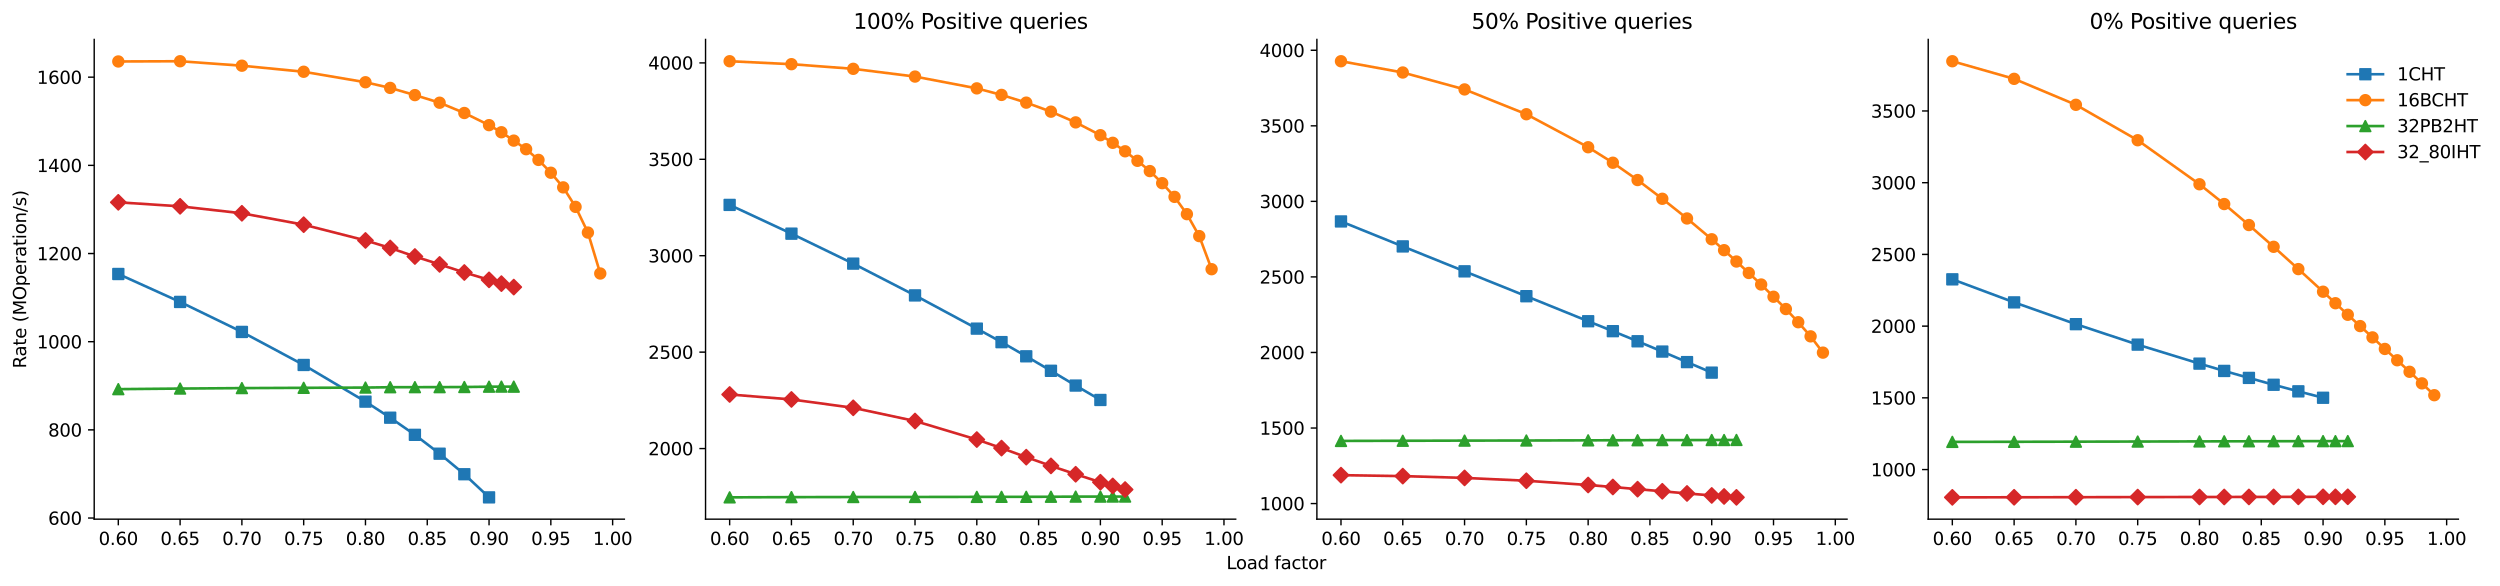 <?xml version="1.0" encoding="utf-8" standalone="no"?>
<!DOCTYPE svg PUBLIC "-//W3C//DTD SVG 1.1//EN"
  "http://www.w3.org/Graphics/SVG/1.1/DTD/svg11.dtd">
<svg height="331.434pt" version="1.1" viewBox="0 0 1415.158 331.434" width="1415.158pt" xmlns="http://www.w3.org/2000/svg" xmlns:xlink="http://www.w3.org/1999/xlink">
 <defs>
  <style type="text/css">*{stroke-linecap:butt;stroke-linejoin:round;}</style>
 </defs>
 <g id="figure_1">
  <g id="patch_1">
   <path d="M 0 331.434 
L 1415.158 331.434 
L 1415.158 0 
L 0 0 
z
" style="fill:#ffffff;"/>
  </g>
  <g id="axes_1">
   <g id="patch_2">
    <path d="M 53.328 293.878 
L 1391.601 293.878 
L 1391.601 22.318 
L 53.328 22.318 
z
" style="fill:#ffffff;"/>
   </g>
   <g id="matplotlib.axis_1">
    <g id="xtick_1">
     <g id="text_1">
      <!-- 0.0 -->
      <g style="fill:#ffffff;" transform="translate(45.377 308.477)scale(0.1 -0.1)">
       <defs>
        <path d="M 2034 4250 
Q 1547 4250 1301 3770 
Q 1056 3291 1056 2328 
Q 1056 1369 1301 889 
Q 1547 409 2034 409 
Q 2525 409 2770 889 
Q 3016 1369 3016 2328 
Q 3016 3291 2770 3770 
Q 2525 4250 2034 4250 
z
M 2034 4750 
Q 2819 4750 3233 4129 
Q 3647 3509 3647 2328 
Q 3647 1150 3233 529 
Q 2819 -91 2034 -91 
Q 1250 -91 836 529 
Q 422 1150 422 2328 
Q 422 3509 836 4129 
Q 1250 4750 2034 4750 
z
" id="DejaVuSans-30" transform="scale(0.016)"/>
        <path d="M 684 794 
L 1344 794 
L 1344 0 
L 684 0 
L 684 794 
z
" id="DejaVuSans-2e" transform="scale(0.016)"/>
       </defs>
       <use xlink:href="#DejaVuSans-30"/>
       <use x="63.623" xlink:href="#DejaVuSans-2e"/>
       <use x="95.41" xlink:href="#DejaVuSans-30"/>
      </g>
     </g>
    </g>
    <g id="xtick_2">
     <g id="text_2">
      <!-- 0.2 -->
      <g style="fill:#ffffff;" transform="translate(313.031 308.477)scale(0.1 -0.1)">
       <defs>
        <path d="M 1228 531 
L 3431 531 
L 3431 0 
L 469 0 
L 469 531 
Q 828 903 1448 1529 
Q 2069 2156 2228 2338 
Q 2531 2678 2651 2914 
Q 2772 3150 2772 3378 
Q 2772 3750 2511 3984 
Q 2250 4219 1831 4219 
Q 1534 4219 1204 4116 
Q 875 4013 500 3803 
L 500 4441 
Q 881 4594 1212 4672 
Q 1544 4750 1819 4750 
Q 2544 4750 2975 4387 
Q 3406 4025 3406 3419 
Q 3406 3131 3298 2873 
Q 3191 2616 2906 2266 
Q 2828 2175 2409 1742 
Q 1991 1309 1228 531 
z
" id="DejaVuSans-32" transform="scale(0.016)"/>
       </defs>
       <use xlink:href="#DejaVuSans-30"/>
       <use x="63.623" xlink:href="#DejaVuSans-2e"/>
       <use x="95.41" xlink:href="#DejaVuSans-32"/>
      </g>
     </g>
    </g>
    <g id="xtick_3">
     <g id="text_3">
      <!-- 0.4 -->
      <g style="fill:#ffffff;" transform="translate(580.686 308.477)scale(0.1 -0.1)">
       <defs>
        <path d="M 2419 4116 
L 825 1625 
L 2419 1625 
L 2419 4116 
z
M 2253 4666 
L 3047 4666 
L 3047 1625 
L 3713 1625 
L 3713 1100 
L 3047 1100 
L 3047 0 
L 2419 0 
L 2419 1100 
L 313 1100 
L 313 1709 
L 2253 4666 
z
" id="DejaVuSans-34" transform="scale(0.016)"/>
       </defs>
       <use xlink:href="#DejaVuSans-30"/>
       <use x="63.623" xlink:href="#DejaVuSans-2e"/>
       <use x="95.41" xlink:href="#DejaVuSans-34"/>
      </g>
     </g>
    </g>
    <g id="xtick_4">
     <g id="text_4">
      <!-- 0.6 -->
      <g style="fill:#ffffff;" transform="translate(848.34 308.477)scale(0.1 -0.1)">
       <defs>
        <path d="M 2113 2584 
Q 1688 2584 1439 2293 
Q 1191 2003 1191 1497 
Q 1191 994 1439 701 
Q 1688 409 2113 409 
Q 2538 409 2786 701 
Q 3034 994 3034 1497 
Q 3034 2003 2786 2293 
Q 2538 2584 2113 2584 
z
M 3366 4563 
L 3366 3988 
Q 3128 4100 2886 4159 
Q 2644 4219 2406 4219 
Q 1781 4219 1451 3797 
Q 1122 3375 1075 2522 
Q 1259 2794 1537 2939 
Q 1816 3084 2150 3084 
Q 2853 3084 3261 2657 
Q 3669 2231 3669 1497 
Q 3669 778 3244 343 
Q 2819 -91 2113 -91 
Q 1303 -91 875 529 
Q 447 1150 447 2328 
Q 447 3434 972 4092 
Q 1497 4750 2381 4750 
Q 2619 4750 2861 4703 
Q 3103 4656 3366 4563 
z
" id="DejaVuSans-36" transform="scale(0.016)"/>
       </defs>
       <use xlink:href="#DejaVuSans-30"/>
       <use x="63.623" xlink:href="#DejaVuSans-2e"/>
       <use x="95.41" xlink:href="#DejaVuSans-36"/>
      </g>
     </g>
    </g>
    <g id="xtick_5">
     <g id="text_5">
      <!-- 0.8 -->
      <g style="fill:#ffffff;" transform="translate(1115.995 308.477)scale(0.1 -0.1)">
       <defs>
        <path d="M 2034 2216 
Q 1584 2216 1326 1975 
Q 1069 1734 1069 1313 
Q 1069 891 1326 650 
Q 1584 409 2034 409 
Q 2484 409 2743 651 
Q 3003 894 3003 1313 
Q 3003 1734 2745 1975 
Q 2488 2216 2034 2216 
z
M 1403 2484 
Q 997 2584 770 2862 
Q 544 3141 544 3541 
Q 544 4100 942 4425 
Q 1341 4750 2034 4750 
Q 2731 4750 3128 4425 
Q 3525 4100 3525 3541 
Q 3525 3141 3298 2862 
Q 3072 2584 2669 2484 
Q 3125 2378 3379 2068 
Q 3634 1759 3634 1313 
Q 3634 634 3220 271 
Q 2806 -91 2034 -91 
Q 1263 -91 848 271 
Q 434 634 434 1313 
Q 434 1759 690 2068 
Q 947 2378 1403 2484 
z
M 1172 3481 
Q 1172 3119 1398 2916 
Q 1625 2713 2034 2713 
Q 2441 2713 2670 2916 
Q 2900 3119 2900 3481 
Q 2900 3844 2670 4047 
Q 2441 4250 2034 4250 
Q 1625 4250 1398 4047 
Q 1172 3844 1172 3481 
z
" id="DejaVuSans-38" transform="scale(0.016)"/>
       </defs>
       <use xlink:href="#DejaVuSans-30"/>
       <use x="63.623" xlink:href="#DejaVuSans-2e"/>
       <use x="95.41" xlink:href="#DejaVuSans-38"/>
      </g>
     </g>
    </g>
    <g id="xtick_6">
     <g id="text_6">
      <!-- 1.0 -->
      <g style="fill:#ffffff;" transform="translate(1383.649 308.477)scale(0.1 -0.1)">
       <defs>
        <path d="M 794 531 
L 1825 531 
L 1825 4091 
L 703 3866 
L 703 4441 
L 1819 4666 
L 2450 4666 
L 2450 531 
L 3481 531 
L 3481 0 
L 794 0 
L 794 531 
z
" id="DejaVuSans-31" transform="scale(0.016)"/>
       </defs>
       <use xlink:href="#DejaVuSans-31"/>
       <use x="63.623" xlink:href="#DejaVuSans-2e"/>
       <use x="95.41" xlink:href="#DejaVuSans-30"/>
      </g>
     </g>
    </g>
    <g id="text_7">
     <!-- Load factor -->
     <g transform="translate(694.231 322.155)scale(0.1 -0.1)">
      <defs>
       <path d="M 628 4666 
L 1259 4666 
L 1259 531 
L 3531 531 
L 3531 0 
L 628 0 
L 628 4666 
z
" id="DejaVuSans-4c" transform="scale(0.016)"/>
       <path d="M 1959 3097 
Q 1497 3097 1228 2736 
Q 959 2375 959 1747 
Q 959 1119 1226 758 
Q 1494 397 1959 397 
Q 2419 397 2687 759 
Q 2956 1122 2956 1747 
Q 2956 2369 2687 2733 
Q 2419 3097 1959 3097 
z
M 1959 3584 
Q 2709 3584 3137 3096 
Q 3566 2609 3566 1747 
Q 3566 888 3137 398 
Q 2709 -91 1959 -91 
Q 1206 -91 779 398 
Q 353 888 353 1747 
Q 353 2609 779 3096 
Q 1206 3584 1959 3584 
z
" id="DejaVuSans-6f" transform="scale(0.016)"/>
       <path d="M 2194 1759 
Q 1497 1759 1228 1600 
Q 959 1441 959 1056 
Q 959 750 1161 570 
Q 1363 391 1709 391 
Q 2188 391 2477 730 
Q 2766 1069 2766 1631 
L 2766 1759 
L 2194 1759 
z
M 3341 1997 
L 3341 0 
L 2766 0 
L 2766 531 
Q 2569 213 2275 61 
Q 1981 -91 1556 -91 
Q 1019 -91 701 211 
Q 384 513 384 1019 
Q 384 1609 779 1909 
Q 1175 2209 1959 2209 
L 2766 2209 
L 2766 2266 
Q 2766 2663 2505 2880 
Q 2244 3097 1772 3097 
Q 1472 3097 1187 3025 
Q 903 2953 641 2809 
L 641 3341 
Q 956 3463 1253 3523 
Q 1550 3584 1831 3584 
Q 2591 3584 2966 3190 
Q 3341 2797 3341 1997 
z
" id="DejaVuSans-61" transform="scale(0.016)"/>
       <path d="M 2906 2969 
L 2906 4863 
L 3481 4863 
L 3481 0 
L 2906 0 
L 2906 525 
Q 2725 213 2448 61 
Q 2172 -91 1784 -91 
Q 1150 -91 751 415 
Q 353 922 353 1747 
Q 353 2572 751 3078 
Q 1150 3584 1784 3584 
Q 2172 3584 2448 3432 
Q 2725 3281 2906 2969 
z
M 947 1747 
Q 947 1113 1208 752 
Q 1469 391 1925 391 
Q 2381 391 2643 752 
Q 2906 1113 2906 1747 
Q 2906 2381 2643 2742 
Q 2381 3103 1925 3103 
Q 1469 3103 1208 2742 
Q 947 2381 947 1747 
z
" id="DejaVuSans-64" transform="scale(0.016)"/>
       <path id="DejaVuSans-20" transform="scale(0.016)"/>
       <path d="M 2375 4863 
L 2375 4384 
L 1825 4384 
Q 1516 4384 1395 4259 
Q 1275 4134 1275 3809 
L 1275 3500 
L 2222 3500 
L 2222 3053 
L 1275 3053 
L 1275 0 
L 697 0 
L 697 3053 
L 147 3053 
L 147 3500 
L 697 3500 
L 697 3744 
Q 697 4328 969 4595 
Q 1241 4863 1831 4863 
L 2375 4863 
z
" id="DejaVuSans-66" transform="scale(0.016)"/>
       <path d="M 3122 3366 
L 3122 2828 
Q 2878 2963 2633 3030 
Q 2388 3097 2138 3097 
Q 1578 3097 1268 2742 
Q 959 2388 959 1747 
Q 959 1106 1268 751 
Q 1578 397 2138 397 
Q 2388 397 2633 464 
Q 2878 531 3122 666 
L 3122 134 
Q 2881 22 2623 -34 
Q 2366 -91 2075 -91 
Q 1284 -91 818 406 
Q 353 903 353 1747 
Q 353 2603 823 3093 
Q 1294 3584 2113 3584 
Q 2378 3584 2631 3529 
Q 2884 3475 3122 3366 
z
" id="DejaVuSans-63" transform="scale(0.016)"/>
       <path d="M 1172 4494 
L 1172 3500 
L 2356 3500 
L 2356 3053 
L 1172 3053 
L 1172 1153 
Q 1172 725 1289 603 
Q 1406 481 1766 481 
L 2356 481 
L 2356 0 
L 1766 0 
Q 1100 0 847 248 
Q 594 497 594 1153 
L 594 3053 
L 172 3053 
L 172 3500 
L 594 3500 
L 594 4494 
L 1172 4494 
z
" id="DejaVuSans-74" transform="scale(0.016)"/>
       <path d="M 2631 2963 
Q 2534 3019 2420 3045 
Q 2306 3072 2169 3072 
Q 1681 3072 1420 2755 
Q 1159 2438 1159 1844 
L 1159 0 
L 581 0 
L 581 3500 
L 1159 3500 
L 1159 2956 
Q 1341 3275 1631 3429 
Q 1922 3584 2338 3584 
Q 2397 3584 2469 3576 
Q 2541 3569 2628 3553 
L 2631 2963 
z
" id="DejaVuSans-72" transform="scale(0.016)"/>
      </defs>
      <use xlink:href="#DejaVuSans-4c"/>
      <use x="53.963" xlink:href="#DejaVuSans-6f"/>
      <use x="115.145" xlink:href="#DejaVuSans-61"/>
      <use x="176.424" xlink:href="#DejaVuSans-64"/>
      <use x="239.9" xlink:href="#DejaVuSans-20"/>
      <use x="271.688" xlink:href="#DejaVuSans-66"/>
      <use x="306.893" xlink:href="#DejaVuSans-61"/>
      <use x="368.172" xlink:href="#DejaVuSans-63"/>
      <use x="423.152" xlink:href="#DejaVuSans-74"/>
      <use x="462.361" xlink:href="#DejaVuSans-6f"/>
      <use x="523.543" xlink:href="#DejaVuSans-72"/>
     </g>
    </g>
   </g>
   <g id="matplotlib.axis_2">
    <g id="ytick_1">
     <g id="text_8">
      <!-- 0.0 -->
      <g style="fill:#ffffff;" transform="translate(30.425 297.677)scale(0.1 -0.1)">
       <use xlink:href="#DejaVuSans-30"/>
       <use x="63.623" xlink:href="#DejaVuSans-2e"/>
       <use x="95.41" xlink:href="#DejaVuSans-30"/>
      </g>
     </g>
    </g>
    <g id="ytick_2">
     <g id="text_9">
      <!-- 0.2 -->
      <g style="fill:#ffffff;" transform="translate(30.425 243.365)scale(0.1 -0.1)">
       <use xlink:href="#DejaVuSans-30"/>
       <use x="63.623" xlink:href="#DejaVuSans-2e"/>
       <use x="95.41" xlink:href="#DejaVuSans-32"/>
      </g>
     </g>
    </g>
    <g id="ytick_3">
     <g id="text_10">
      <!-- 0.4 -->
      <g style="fill:#ffffff;" transform="translate(30.425 189.053)scale(0.1 -0.1)">
       <use xlink:href="#DejaVuSans-30"/>
       <use x="63.623" xlink:href="#DejaVuSans-2e"/>
       <use x="95.41" xlink:href="#DejaVuSans-34"/>
      </g>
     </g>
    </g>
    <g id="ytick_4">
     <g id="text_11">
      <!-- 0.6 -->
      <g style="fill:#ffffff;" transform="translate(30.425 134.741)scale(0.1 -0.1)">
       <use xlink:href="#DejaVuSans-30"/>
       <use x="63.623" xlink:href="#DejaVuSans-2e"/>
       <use x="95.41" xlink:href="#DejaVuSans-36"/>
      </g>
     </g>
    </g>
    <g id="ytick_5">
     <g id="text_12">
      <!-- 0.8 -->
      <g style="fill:#ffffff;" transform="translate(30.425 80.429)scale(0.1 -0.1)">
       <use xlink:href="#DejaVuSans-30"/>
       <use x="63.623" xlink:href="#DejaVuSans-2e"/>
       <use x="95.41" xlink:href="#DejaVuSans-38"/>
      </g>
     </g>
    </g>
    <g id="ytick_6">
     <g id="text_13">
      <!-- 1.0 -->
      <g style="fill:#ffffff;" transform="translate(30.425 26.117)scale(0.1 -0.1)">
       <use xlink:href="#DejaVuSans-31"/>
       <use x="63.623" xlink:href="#DejaVuSans-2e"/>
       <use x="95.41" xlink:href="#DejaVuSans-30"/>
      </g>
     </g>
    </g>
   </g>
   <g id="patch_3">
    <path d="M 53.328 293.878 
L 53.328 22.318 
" style="fill:none;"/>
   </g>
   <g id="patch_4">
    <path d="M 1391.601 293.878 
L 1391.601 22.318 
" style="fill:none;"/>
   </g>
   <g id="patch_5">
    <path d="M 53.328 293.878 
L 1391.601 293.878 
" style="fill:none;"/>
   </g>
   <g id="patch_6">
    <path d="M 53.328 22.318 
L 1391.601 22.318 
" style="fill:none;"/>
   </g>
  </g>
  <g id="axes_2">
   <g id="patch_7">
    <path d="M 53.328 293.878 
L 353.432 293.878 
L 353.432 22.318 
L 53.328 22.318 
z
" style="fill:#ffffff;"/>
   </g>
   <g id="matplotlib.axis_3">
    <g id="xtick_7">
     <g id="line2d_1">
      <defs>
       <path d="M 0 0 
L 0 3.5 
" id="m4092d88ebf" style="stroke:#000000;stroke-width:0.8;"/>
      </defs>
      <g>
       <use style="stroke:#000000;stroke-width:0.8;" x="66.969" xlink:href="#m4092d88ebf" y="293.878"/>
      </g>
     </g>
     <g id="text_14">
      <!-- 0.60 -->
      <g transform="translate(55.836 308.477)scale(0.1 -0.1)">
       <use xlink:href="#DejaVuSans-30"/>
       <use x="63.623" xlink:href="#DejaVuSans-2e"/>
       <use x="95.41" xlink:href="#DejaVuSans-36"/>
       <use x="159.033" xlink:href="#DejaVuSans-30"/>
      </g>
     </g>
    </g>
    <g id="xtick_8">
     <g id="line2d_2">
      <g>
       <use style="stroke:#000000;stroke-width:0.8;" x="101.946" xlink:href="#m4092d88ebf" y="293.878"/>
      </g>
     </g>
     <g id="text_15">
      <!-- 0.65 -->
      <g transform="translate(90.814 308.477)scale(0.1 -0.1)">
       <defs>
        <path d="M 691 4666 
L 3169 4666 
L 3169 4134 
L 1269 4134 
L 1269 2991 
Q 1406 3038 1543 3061 
Q 1681 3084 1819 3084 
Q 2600 3084 3056 2656 
Q 3513 2228 3513 1497 
Q 3513 744 3044 326 
Q 2575 -91 1722 -91 
Q 1428 -91 1123 -41 
Q 819 9 494 109 
L 494 744 
Q 775 591 1075 516 
Q 1375 441 1709 441 
Q 2250 441 2565 725 
Q 2881 1009 2881 1497 
Q 2881 1984 2565 2268 
Q 2250 2553 1709 2553 
Q 1456 2553 1204 2497 
Q 953 2441 691 2322 
L 691 4666 
z
" id="DejaVuSans-35" transform="scale(0.016)"/>
       </defs>
       <use xlink:href="#DejaVuSans-30"/>
       <use x="63.623" xlink:href="#DejaVuSans-2e"/>
       <use x="95.41" xlink:href="#DejaVuSans-36"/>
       <use x="159.033" xlink:href="#DejaVuSans-35"/>
      </g>
     </g>
    </g>
    <g id="xtick_9">
     <g id="line2d_3">
      <g>
       <use style="stroke:#000000;stroke-width:0.8;" x="136.923" xlink:href="#m4092d88ebf" y="293.878"/>
      </g>
     </g>
     <g id="text_16">
      <!-- 0.70 -->
      <g transform="translate(125.791 308.477)scale(0.1 -0.1)">
       <defs>
        <path d="M 525 4666 
L 3525 4666 
L 3525 4397 
L 1831 0 
L 1172 0 
L 2766 4134 
L 525 4134 
L 525 4666 
z
" id="DejaVuSans-37" transform="scale(0.016)"/>
       </defs>
       <use xlink:href="#DejaVuSans-30"/>
       <use x="63.623" xlink:href="#DejaVuSans-2e"/>
       <use x="95.41" xlink:href="#DejaVuSans-37"/>
       <use x="159.033" xlink:href="#DejaVuSans-30"/>
      </g>
     </g>
    </g>
    <g id="xtick_10">
     <g id="line2d_4">
      <g>
       <use style="stroke:#000000;stroke-width:0.8;" x="171.901" xlink:href="#m4092d88ebf" y="293.878"/>
      </g>
     </g>
     <g id="text_17">
      <!-- 0.75 -->
      <g transform="translate(160.768 308.477)scale(0.1 -0.1)">
       <use xlink:href="#DejaVuSans-30"/>
       <use x="63.623" xlink:href="#DejaVuSans-2e"/>
       <use x="95.41" xlink:href="#DejaVuSans-37"/>
       <use x="159.033" xlink:href="#DejaVuSans-35"/>
      </g>
     </g>
    </g>
    <g id="xtick_11">
     <g id="line2d_5">
      <g>
       <use style="stroke:#000000;stroke-width:0.8;" x="206.878" xlink:href="#m4092d88ebf" y="293.878"/>
      </g>
     </g>
     <g id="text_18">
      <!-- 0.80 -->
      <g transform="translate(195.745 308.477)scale(0.1 -0.1)">
       <use xlink:href="#DejaVuSans-30"/>
       <use x="63.623" xlink:href="#DejaVuSans-2e"/>
       <use x="95.41" xlink:href="#DejaVuSans-38"/>
       <use x="159.033" xlink:href="#DejaVuSans-30"/>
      </g>
     </g>
    </g>
    <g id="xtick_12">
     <g id="line2d_6">
      <g>
       <use style="stroke:#000000;stroke-width:0.8;" x="241.855" xlink:href="#m4092d88ebf" y="293.878"/>
      </g>
     </g>
     <g id="text_19">
      <!-- 0.85 -->
      <g transform="translate(230.722 308.477)scale(0.1 -0.1)">
       <use xlink:href="#DejaVuSans-30"/>
       <use x="63.623" xlink:href="#DejaVuSans-2e"/>
       <use x="95.41" xlink:href="#DejaVuSans-38"/>
       <use x="159.033" xlink:href="#DejaVuSans-35"/>
      </g>
     </g>
    </g>
    <g id="xtick_13">
     <g id="line2d_7">
      <g>
       <use style="stroke:#000000;stroke-width:0.8;" x="276.832" xlink:href="#m4092d88ebf" y="293.878"/>
      </g>
     </g>
     <g id="text_20">
      <!-- 0.90 -->
      <g transform="translate(265.699 308.477)scale(0.1 -0.1)">
       <defs>
        <path d="M 703 97 
L 703 672 
Q 941 559 1184 500 
Q 1428 441 1663 441 
Q 2288 441 2617 861 
Q 2947 1281 2994 2138 
Q 2813 1869 2534 1725 
Q 2256 1581 1919 1581 
Q 1219 1581 811 2004 
Q 403 2428 403 3163 
Q 403 3881 828 4315 
Q 1253 4750 1959 4750 
Q 2769 4750 3195 4129 
Q 3622 3509 3622 2328 
Q 3622 1225 3098 567 
Q 2575 -91 1691 -91 
Q 1453 -91 1209 -44 
Q 966 3 703 97 
z
M 1959 2075 
Q 2384 2075 2632 2365 
Q 2881 2656 2881 3163 
Q 2881 3666 2632 3958 
Q 2384 4250 1959 4250 
Q 1534 4250 1286 3958 
Q 1038 3666 1038 3163 
Q 1038 2656 1286 2365 
Q 1534 2075 1959 2075 
z
" id="DejaVuSans-39" transform="scale(0.016)"/>
       </defs>
       <use xlink:href="#DejaVuSans-30"/>
       <use x="63.623" xlink:href="#DejaVuSans-2e"/>
       <use x="95.41" xlink:href="#DejaVuSans-39"/>
       <use x="159.033" xlink:href="#DejaVuSans-30"/>
      </g>
     </g>
    </g>
    <g id="xtick_14">
     <g id="line2d_8">
      <g>
       <use style="stroke:#000000;stroke-width:0.8;" x="311.809" xlink:href="#m4092d88ebf" y="293.878"/>
      </g>
     </g>
     <g id="text_21">
      <!-- 0.95 -->
      <g transform="translate(300.676 308.477)scale(0.1 -0.1)">
       <use xlink:href="#DejaVuSans-30"/>
       <use x="63.623" xlink:href="#DejaVuSans-2e"/>
       <use x="95.41" xlink:href="#DejaVuSans-39"/>
       <use x="159.033" xlink:href="#DejaVuSans-35"/>
      </g>
     </g>
    </g>
    <g id="xtick_15">
     <g id="line2d_9">
      <g>
       <use style="stroke:#000000;stroke-width:0.8;" x="346.786" xlink:href="#m4092d88ebf" y="293.878"/>
      </g>
     </g>
     <g id="text_22">
      <!-- 1.00 -->
      <g transform="translate(335.653 308.477)scale(0.1 -0.1)">
       <use xlink:href="#DejaVuSans-31"/>
       <use x="63.623" xlink:href="#DejaVuSans-2e"/>
       <use x="95.41" xlink:href="#DejaVuSans-30"/>
       <use x="159.033" xlink:href="#DejaVuSans-30"/>
      </g>
     </g>
    </g>
   </g>
   <g id="matplotlib.axis_4">
    <g id="ytick_7">
     <g id="line2d_10">
      <defs>
       <path d="M 0 0 
L -3.5 0 
" id="m9207242a43" style="stroke:#000000;stroke-width:0.8;"/>
      </defs>
      <g>
       <use style="stroke:#000000;stroke-width:0.8;" x="53.328" xlink:href="#m9207242a43" y="293.245"/>
      </g>
     </g>
     <g id="text_23">
      <!-- 600 -->
      <g transform="translate(27.241 297.044)scale(0.1 -0.1)">
       <use xlink:href="#DejaVuSans-36"/>
       <use x="63.623" xlink:href="#DejaVuSans-30"/>
       <use x="127.246" xlink:href="#DejaVuSans-30"/>
      </g>
     </g>
    </g>
    <g id="ytick_8">
     <g id="line2d_11">
      <g>
       <use style="stroke:#000000;stroke-width:0.8;" x="53.328" xlink:href="#m9207242a43" y="243.335"/>
      </g>
     </g>
     <g id="text_24">
      <!-- 800 -->
      <g transform="translate(27.241 247.134)scale(0.1 -0.1)">
       <use xlink:href="#DejaVuSans-38"/>
       <use x="63.623" xlink:href="#DejaVuSans-30"/>
       <use x="127.246" xlink:href="#DejaVuSans-30"/>
      </g>
     </g>
    </g>
    <g id="ytick_9">
     <g id="line2d_12">
      <g>
       <use style="stroke:#000000;stroke-width:0.8;" x="53.328" xlink:href="#m9207242a43" y="193.424"/>
      </g>
     </g>
     <g id="text_25">
      <!-- 1000 -->
      <g transform="translate(20.878 197.223)scale(0.1 -0.1)">
       <use xlink:href="#DejaVuSans-31"/>
       <use x="63.623" xlink:href="#DejaVuSans-30"/>
       <use x="127.246" xlink:href="#DejaVuSans-30"/>
       <use x="190.869" xlink:href="#DejaVuSans-30"/>
      </g>
     </g>
    </g>
    <g id="ytick_10">
     <g id="line2d_13">
      <g>
       <use style="stroke:#000000;stroke-width:0.8;" x="53.328" xlink:href="#m9207242a43" y="143.514"/>
      </g>
     </g>
     <g id="text_26">
      <!-- 1200 -->
      <g transform="translate(20.878 147.313)scale(0.1 -0.1)">
       <use xlink:href="#DejaVuSans-31"/>
       <use x="63.623" xlink:href="#DejaVuSans-32"/>
       <use x="127.246" xlink:href="#DejaVuSans-30"/>
       <use x="190.869" xlink:href="#DejaVuSans-30"/>
      </g>
     </g>
    </g>
    <g id="ytick_11">
     <g id="line2d_14">
      <g>
       <use style="stroke:#000000;stroke-width:0.8;" x="53.328" xlink:href="#m9207242a43" y="93.603"/>
      </g>
     </g>
     <g id="text_27">
      <!-- 1400 -->
      <g transform="translate(20.878 97.403)scale(0.1 -0.1)">
       <use xlink:href="#DejaVuSans-31"/>
       <use x="63.623" xlink:href="#DejaVuSans-34"/>
       <use x="127.246" xlink:href="#DejaVuSans-30"/>
       <use x="190.869" xlink:href="#DejaVuSans-30"/>
      </g>
     </g>
    </g>
    <g id="ytick_12">
     <g id="line2d_15">
      <g>
       <use style="stroke:#000000;stroke-width:0.8;" x="53.328" xlink:href="#m9207242a43" y="43.693"/>
      </g>
     </g>
     <g id="text_28">
      <!-- 1600 -->
      <g transform="translate(20.878 47.492)scale(0.1 -0.1)">
       <use xlink:href="#DejaVuSans-31"/>
       <use x="63.623" xlink:href="#DejaVuSans-36"/>
       <use x="127.246" xlink:href="#DejaVuSans-30"/>
       <use x="190.869" xlink:href="#DejaVuSans-30"/>
      </g>
     </g>
    </g>
    <g id="text_29">
     <!-- Rate (MOperation/s) -->
     <g transform="translate(14.798 208.538)rotate(-90)scale(0.1 -0.1)">
      <defs>
       <path d="M 2841 2188 
Q 3044 2119 3236 1894 
Q 3428 1669 3622 1275 
L 4263 0 
L 3584 0 
L 2988 1197 
Q 2756 1666 2539 1819 
Q 2322 1972 1947 1972 
L 1259 1972 
L 1259 0 
L 628 0 
L 628 4666 
L 2053 4666 
Q 2853 4666 3247 4331 
Q 3641 3997 3641 3322 
Q 3641 2881 3436 2590 
Q 3231 2300 2841 2188 
z
M 1259 4147 
L 1259 2491 
L 2053 2491 
Q 2509 2491 2742 2702 
Q 2975 2913 2975 3322 
Q 2975 3731 2742 3939 
Q 2509 4147 2053 4147 
L 1259 4147 
z
" id="DejaVuSans-52" transform="scale(0.016)"/>
       <path d="M 3597 1894 
L 3597 1613 
L 953 1613 
Q 991 1019 1311 708 
Q 1631 397 2203 397 
Q 2534 397 2845 478 
Q 3156 559 3463 722 
L 3463 178 
Q 3153 47 2828 -22 
Q 2503 -91 2169 -91 
Q 1331 -91 842 396 
Q 353 884 353 1716 
Q 353 2575 817 3079 
Q 1281 3584 2069 3584 
Q 2775 3584 3186 3129 
Q 3597 2675 3597 1894 
z
M 3022 2063 
Q 3016 2534 2758 2815 
Q 2500 3097 2075 3097 
Q 1594 3097 1305 2825 
Q 1016 2553 972 2059 
L 3022 2063 
z
" id="DejaVuSans-65" transform="scale(0.016)"/>
       <path d="M 1984 4856 
Q 1566 4138 1362 3434 
Q 1159 2731 1159 2009 
Q 1159 1288 1364 580 
Q 1569 -128 1984 -844 
L 1484 -844 
Q 1016 -109 783 600 
Q 550 1309 550 2009 
Q 550 2706 781 3412 
Q 1013 4119 1484 4856 
L 1984 4856 
z
" id="DejaVuSans-28" transform="scale(0.016)"/>
       <path d="M 628 4666 
L 1569 4666 
L 2759 1491 
L 3956 4666 
L 4897 4666 
L 4897 0 
L 4281 0 
L 4281 4097 
L 3078 897 
L 2444 897 
L 1241 4097 
L 1241 0 
L 628 0 
L 628 4666 
z
" id="DejaVuSans-4d" transform="scale(0.016)"/>
       <path d="M 2522 4238 
Q 1834 4238 1429 3725 
Q 1025 3213 1025 2328 
Q 1025 1447 1429 934 
Q 1834 422 2522 422 
Q 3209 422 3611 934 
Q 4013 1447 4013 2328 
Q 4013 3213 3611 3725 
Q 3209 4238 2522 4238 
z
M 2522 4750 
Q 3503 4750 4090 4092 
Q 4678 3434 4678 2328 
Q 4678 1225 4090 567 
Q 3503 -91 2522 -91 
Q 1538 -91 948 565 
Q 359 1222 359 2328 
Q 359 3434 948 4092 
Q 1538 4750 2522 4750 
z
" id="DejaVuSans-4f" transform="scale(0.016)"/>
       <path d="M 1159 525 
L 1159 -1331 
L 581 -1331 
L 581 3500 
L 1159 3500 
L 1159 2969 
Q 1341 3281 1617 3432 
Q 1894 3584 2278 3584 
Q 2916 3584 3314 3078 
Q 3713 2572 3713 1747 
Q 3713 922 3314 415 
Q 2916 -91 2278 -91 
Q 1894 -91 1617 61 
Q 1341 213 1159 525 
z
M 3116 1747 
Q 3116 2381 2855 2742 
Q 2594 3103 2138 3103 
Q 1681 3103 1420 2742 
Q 1159 2381 1159 1747 
Q 1159 1113 1420 752 
Q 1681 391 2138 391 
Q 2594 391 2855 752 
Q 3116 1113 3116 1747 
z
" id="DejaVuSans-70" transform="scale(0.016)"/>
       <path d="M 603 3500 
L 1178 3500 
L 1178 0 
L 603 0 
L 603 3500 
z
M 603 4863 
L 1178 4863 
L 1178 4134 
L 603 4134 
L 603 4863 
z
" id="DejaVuSans-69" transform="scale(0.016)"/>
       <path d="M 3513 2113 
L 3513 0 
L 2938 0 
L 2938 2094 
Q 2938 2591 2744 2837 
Q 2550 3084 2163 3084 
Q 1697 3084 1428 2787 
Q 1159 2491 1159 1978 
L 1159 0 
L 581 0 
L 581 3500 
L 1159 3500 
L 1159 2956 
Q 1366 3272 1645 3428 
Q 1925 3584 2291 3584 
Q 2894 3584 3203 3211 
Q 3513 2838 3513 2113 
z
" id="DejaVuSans-6e" transform="scale(0.016)"/>
       <path d="M 1625 4666 
L 2156 4666 
L 531 -594 
L 0 -594 
L 1625 4666 
z
" id="DejaVuSans-2f" transform="scale(0.016)"/>
       <path d="M 2834 3397 
L 2834 2853 
Q 2591 2978 2328 3040 
Q 2066 3103 1784 3103 
Q 1356 3103 1142 2972 
Q 928 2841 928 2578 
Q 928 2378 1081 2264 
Q 1234 2150 1697 2047 
L 1894 2003 
Q 2506 1872 2764 1633 
Q 3022 1394 3022 966 
Q 3022 478 2636 193 
Q 2250 -91 1575 -91 
Q 1294 -91 989 -36 
Q 684 19 347 128 
L 347 722 
Q 666 556 975 473 
Q 1284 391 1588 391 
Q 1994 391 2212 530 
Q 2431 669 2431 922 
Q 2431 1156 2273 1281 
Q 2116 1406 1581 1522 
L 1381 1569 
Q 847 1681 609 1914 
Q 372 2147 372 2553 
Q 372 3047 722 3315 
Q 1072 3584 1716 3584 
Q 2034 3584 2315 3537 
Q 2597 3491 2834 3397 
z
" id="DejaVuSans-73" transform="scale(0.016)"/>
       <path d="M 513 4856 
L 1013 4856 
Q 1481 4119 1714 3412 
Q 1947 2706 1947 2009 
Q 1947 1309 1714 600 
Q 1481 -109 1013 -844 
L 513 -844 
Q 928 -128 1133 580 
Q 1338 1288 1338 2009 
Q 1338 2731 1133 3434 
Q 928 4138 513 4856 
z
" id="DejaVuSans-29" transform="scale(0.016)"/>
      </defs>
      <use xlink:href="#DejaVuSans-52"/>
      <use x="67.232" xlink:href="#DejaVuSans-61"/>
      <use x="128.512" xlink:href="#DejaVuSans-74"/>
      <use x="167.721" xlink:href="#DejaVuSans-65"/>
      <use x="229.244" xlink:href="#DejaVuSans-20"/>
      <use x="261.031" xlink:href="#DejaVuSans-28"/>
      <use x="300.045" xlink:href="#DejaVuSans-4d"/>
      <use x="386.324" xlink:href="#DejaVuSans-4f"/>
      <use x="465.035" xlink:href="#DejaVuSans-70"/>
      <use x="528.512" xlink:href="#DejaVuSans-65"/>
      <use x="590.035" xlink:href="#DejaVuSans-72"/>
      <use x="631.148" xlink:href="#DejaVuSans-61"/>
      <use x="692.428" xlink:href="#DejaVuSans-74"/>
      <use x="731.637" xlink:href="#DejaVuSans-69"/>
      <use x="759.42" xlink:href="#DejaVuSans-6f"/>
      <use x="820.602" xlink:href="#DejaVuSans-6e"/>
      <use x="883.98" xlink:href="#DejaVuSans-2f"/>
      <use x="917.672" xlink:href="#DejaVuSans-73"/>
      <use x="969.771" xlink:href="#DejaVuSans-29"/>
     </g>
    </g>
   </g>
   <g id="line2d_16">
    <path clip-path="url(#p417a2f3d20)" d="M 66.969 155.098 
L 101.946 170.922 
L 136.923 187.894 
L 171.901 206.589 
L 206.878 227.343 
L 220.869 236.446 
L 234.859 246.139 
L 248.85 256.825 
L 262.841 268.453 
L 276.832 281.534 
" style="fill:none;stroke:#1f77b4;stroke-linecap:square;stroke-width:1.5;"/>
    <defs>
     <path d="M -3 3 
L 3 3 
L 3 -3 
L -3 -3 
z
" id="m6d5424100e" style="stroke:#1f77b4;stroke-linejoin:miter;"/>
    </defs>
    <g clip-path="url(#p417a2f3d20)">
     <use style="fill:#1f77b4;stroke:#1f77b4;stroke-linejoin:miter;" x="66.969" xlink:href="#m6d5424100e" y="155.098"/>
     <use style="fill:#1f77b4;stroke:#1f77b4;stroke-linejoin:miter;" x="101.946" xlink:href="#m6d5424100e" y="170.922"/>
     <use style="fill:#1f77b4;stroke:#1f77b4;stroke-linejoin:miter;" x="136.923" xlink:href="#m6d5424100e" y="187.894"/>
     <use style="fill:#1f77b4;stroke:#1f77b4;stroke-linejoin:miter;" x="171.901" xlink:href="#m6d5424100e" y="206.589"/>
     <use style="fill:#1f77b4;stroke:#1f77b4;stroke-linejoin:miter;" x="206.878" xlink:href="#m6d5424100e" y="227.343"/>
     <use style="fill:#1f77b4;stroke:#1f77b4;stroke-linejoin:miter;" x="220.869" xlink:href="#m6d5424100e" y="236.446"/>
     <use style="fill:#1f77b4;stroke:#1f77b4;stroke-linejoin:miter;" x="234.859" xlink:href="#m6d5424100e" y="246.139"/>
     <use style="fill:#1f77b4;stroke:#1f77b4;stroke-linejoin:miter;" x="248.85" xlink:href="#m6d5424100e" y="256.825"/>
     <use style="fill:#1f77b4;stroke:#1f77b4;stroke-linejoin:miter;" x="262.841" xlink:href="#m6d5424100e" y="268.453"/>
     <use style="fill:#1f77b4;stroke:#1f77b4;stroke-linejoin:miter;" x="276.832" xlink:href="#m6d5424100e" y="281.534"/>
    </g>
   </g>
   <g id="line2d_17">
    <path clip-path="url(#p417a2f3d20)" d="M 66.969 34.797 
L 101.946 34.662 
L 136.923 37.192 
L 171.901 40.619 
L 206.878 46.56 
L 220.869 49.762 
L 234.859 53.835 
L 248.85 58.147 
L 262.841 63.964 
L 276.832 70.839 
L 283.827 74.862 
L 290.823 79.599 
L 297.818 84.455 
L 304.814 90.516 
L 311.809 97.781 
L 318.804 106.071 
L 325.8 117.101 
L 332.795 131.648 
L 339.791 154.816 
" style="fill:none;stroke:#ff7f0e;stroke-linecap:square;stroke-width:1.5;"/>
    <defs>
     <path d="M 0 3 
C 0.796 3 1.559 2.684 2.121 2.121 
C 2.684 1.559 3 0.796 3 0 
C 3 -0.796 2.684 -1.559 2.121 -2.121 
C 1.559 -2.684 0.796 -3 0 -3 
C -0.796 -3 -1.559 -2.684 -2.121 -2.121 
C -2.684 -1.559 -3 -0.796 -3 0 
C -3 0.796 -2.684 1.559 -2.121 2.121 
C -1.559 2.684 -0.796 3 0 3 
z
" id="m50a3c2ab79" style="stroke:#ff7f0e;"/>
    </defs>
    <g clip-path="url(#p417a2f3d20)">
     <use style="fill:#ff7f0e;stroke:#ff7f0e;" x="66.969" xlink:href="#m50a3c2ab79" y="34.797"/>
     <use style="fill:#ff7f0e;stroke:#ff7f0e;" x="101.946" xlink:href="#m50a3c2ab79" y="34.662"/>
     <use style="fill:#ff7f0e;stroke:#ff7f0e;" x="136.923" xlink:href="#m50a3c2ab79" y="37.192"/>
     <use style="fill:#ff7f0e;stroke:#ff7f0e;" x="171.901" xlink:href="#m50a3c2ab79" y="40.619"/>
     <use style="fill:#ff7f0e;stroke:#ff7f0e;" x="206.878" xlink:href="#m50a3c2ab79" y="46.56"/>
     <use style="fill:#ff7f0e;stroke:#ff7f0e;" x="220.869" xlink:href="#m50a3c2ab79" y="49.762"/>
     <use style="fill:#ff7f0e;stroke:#ff7f0e;" x="234.859" xlink:href="#m50a3c2ab79" y="53.835"/>
     <use style="fill:#ff7f0e;stroke:#ff7f0e;" x="248.85" xlink:href="#m50a3c2ab79" y="58.147"/>
     <use style="fill:#ff7f0e;stroke:#ff7f0e;" x="262.841" xlink:href="#m50a3c2ab79" y="63.964"/>
     <use style="fill:#ff7f0e;stroke:#ff7f0e;" x="276.832" xlink:href="#m50a3c2ab79" y="70.839"/>
     <use style="fill:#ff7f0e;stroke:#ff7f0e;" x="283.827" xlink:href="#m50a3c2ab79" y="74.862"/>
     <use style="fill:#ff7f0e;stroke:#ff7f0e;" x="290.823" xlink:href="#m50a3c2ab79" y="79.599"/>
     <use style="fill:#ff7f0e;stroke:#ff7f0e;" x="297.818" xlink:href="#m50a3c2ab79" y="84.455"/>
     <use style="fill:#ff7f0e;stroke:#ff7f0e;" x="304.814" xlink:href="#m50a3c2ab79" y="90.516"/>
     <use style="fill:#ff7f0e;stroke:#ff7f0e;" x="311.809" xlink:href="#m50a3c2ab79" y="97.781"/>
     <use style="fill:#ff7f0e;stroke:#ff7f0e;" x="318.804" xlink:href="#m50a3c2ab79" y="106.071"/>
     <use style="fill:#ff7f0e;stroke:#ff7f0e;" x="325.8" xlink:href="#m50a3c2ab79" y="117.101"/>
     <use style="fill:#ff7f0e;stroke:#ff7f0e;" x="332.795" xlink:href="#m50a3c2ab79" y="131.648"/>
     <use style="fill:#ff7f0e;stroke:#ff7f0e;" x="339.791" xlink:href="#m50a3c2ab79" y="154.816"/>
    </g>
   </g>
   <g id="line2d_18">
    <path clip-path="url(#p417a2f3d20)" d="M 66.969 220.281 
L 101.946 219.954 
L 136.923 219.692 
L 171.901 219.528 
L 206.878 219.391 
L 220.869 219.193 
L 234.859 219.16 
L 248.85 219.149 
L 262.841 219.071 
L 276.832 218.894 
L 283.827 218.856 
L 290.823 218.87 
" style="fill:none;stroke:#2ca02c;stroke-linecap:square;stroke-width:1.5;"/>
    <defs>
     <path d="M 0 -3 
L -3 3 
L 3 3 
z
" id="m19f5aad62c" style="stroke:#2ca02c;stroke-linejoin:miter;"/>
    </defs>
    <g clip-path="url(#p417a2f3d20)">
     <use style="fill:#2ca02c;stroke:#2ca02c;stroke-linejoin:miter;" x="66.969" xlink:href="#m19f5aad62c" y="220.281"/>
     <use style="fill:#2ca02c;stroke:#2ca02c;stroke-linejoin:miter;" x="101.946" xlink:href="#m19f5aad62c" y="219.954"/>
     <use style="fill:#2ca02c;stroke:#2ca02c;stroke-linejoin:miter;" x="136.923" xlink:href="#m19f5aad62c" y="219.692"/>
     <use style="fill:#2ca02c;stroke:#2ca02c;stroke-linejoin:miter;" x="171.901" xlink:href="#m19f5aad62c" y="219.528"/>
     <use style="fill:#2ca02c;stroke:#2ca02c;stroke-linejoin:miter;" x="206.878" xlink:href="#m19f5aad62c" y="219.391"/>
     <use style="fill:#2ca02c;stroke:#2ca02c;stroke-linejoin:miter;" x="220.869" xlink:href="#m19f5aad62c" y="219.193"/>
     <use style="fill:#2ca02c;stroke:#2ca02c;stroke-linejoin:miter;" x="234.859" xlink:href="#m19f5aad62c" y="219.16"/>
     <use style="fill:#2ca02c;stroke:#2ca02c;stroke-linejoin:miter;" x="248.85" xlink:href="#m19f5aad62c" y="219.149"/>
     <use style="fill:#2ca02c;stroke:#2ca02c;stroke-linejoin:miter;" x="262.841" xlink:href="#m19f5aad62c" y="219.071"/>
     <use style="fill:#2ca02c;stroke:#2ca02c;stroke-linejoin:miter;" x="276.832" xlink:href="#m19f5aad62c" y="218.894"/>
     <use style="fill:#2ca02c;stroke:#2ca02c;stroke-linejoin:miter;" x="283.827" xlink:href="#m19f5aad62c" y="218.856"/>
     <use style="fill:#2ca02c;stroke:#2ca02c;stroke-linejoin:miter;" x="290.823" xlink:href="#m19f5aad62c" y="218.87"/>
    </g>
   </g>
   <g id="line2d_19">
    <path clip-path="url(#p417a2f3d20)" d="M 66.969 114.528 
L 101.946 116.789 
L 136.923 120.73 
L 171.901 127.193 
L 206.878 136.102 
L 220.869 140.369 
L 234.859 145.198 
L 248.85 149.663 
L 262.841 154.25 
L 276.832 158.417 
L 283.827 160.558 
L 290.823 162.512 
" style="fill:none;stroke:#d62728;stroke-linecap:square;stroke-width:1.5;"/>
    <defs>
     <path d="M -0 4.243 
L 4.243 0 
L 0 -4.243 
L -4.243 -0 
z
" id="m9491ec9173" style="stroke:#d62728;stroke-linejoin:miter;"/>
    </defs>
    <g clip-path="url(#p417a2f3d20)">
     <use style="fill:#d62728;stroke:#d62728;stroke-linejoin:miter;" x="66.969" xlink:href="#m9491ec9173" y="114.528"/>
     <use style="fill:#d62728;stroke:#d62728;stroke-linejoin:miter;" x="101.946" xlink:href="#m9491ec9173" y="116.789"/>
     <use style="fill:#d62728;stroke:#d62728;stroke-linejoin:miter;" x="136.923" xlink:href="#m9491ec9173" y="120.73"/>
     <use style="fill:#d62728;stroke:#d62728;stroke-linejoin:miter;" x="171.901" xlink:href="#m9491ec9173" y="127.193"/>
     <use style="fill:#d62728;stroke:#d62728;stroke-linejoin:miter;" x="206.878" xlink:href="#m9491ec9173" y="136.102"/>
     <use style="fill:#d62728;stroke:#d62728;stroke-linejoin:miter;" x="220.869" xlink:href="#m9491ec9173" y="140.369"/>
     <use style="fill:#d62728;stroke:#d62728;stroke-linejoin:miter;" x="234.859" xlink:href="#m9491ec9173" y="145.198"/>
     <use style="fill:#d62728;stroke:#d62728;stroke-linejoin:miter;" x="248.85" xlink:href="#m9491ec9173" y="149.663"/>
     <use style="fill:#d62728;stroke:#d62728;stroke-linejoin:miter;" x="262.841" xlink:href="#m9491ec9173" y="154.25"/>
     <use style="fill:#d62728;stroke:#d62728;stroke-linejoin:miter;" x="276.832" xlink:href="#m9491ec9173" y="158.417"/>
     <use style="fill:#d62728;stroke:#d62728;stroke-linejoin:miter;" x="283.827" xlink:href="#m9491ec9173" y="160.558"/>
     <use style="fill:#d62728;stroke:#d62728;stroke-linejoin:miter;" x="290.823" xlink:href="#m9491ec9173" y="162.512"/>
    </g>
   </g>
   <g id="patch_8">
    <path d="M 53.328 293.878 
L 53.328 22.318 
" style="fill:none;stroke:#000000;stroke-linecap:square;stroke-linejoin:miter;stroke-width:0.8;"/>
   </g>
   <g id="patch_9">
    <path d="M 53.328 293.878 
L 353.432 293.878 
" style="fill:none;stroke:#000000;stroke-linecap:square;stroke-linejoin:miter;stroke-width:0.8;"/>
   </g>
  </g>
  <g id="axes_3">
   <g id="patch_10">
    <path d="M 399.384 293.878 
L 699.488 293.878 
L 699.488 22.318 
L 399.384 22.318 
z
" style="fill:#ffffff;"/>
   </g>
   <g id="matplotlib.axis_5">
    <g id="xtick_16">
     <g id="line2d_20">
      <g>
       <use style="stroke:#000000;stroke-width:0.8;" x="413.025" xlink:href="#m4092d88ebf" y="293.878"/>
      </g>
     </g>
     <g id="text_30">
      <!-- 0.60 -->
      <g transform="translate(401.893 308.477)scale(0.1 -0.1)">
       <use xlink:href="#DejaVuSans-30"/>
       <use x="63.623" xlink:href="#DejaVuSans-2e"/>
       <use x="95.41" xlink:href="#DejaVuSans-36"/>
       <use x="159.033" xlink:href="#DejaVuSans-30"/>
      </g>
     </g>
    </g>
    <g id="xtick_17">
     <g id="line2d_21">
      <g>
       <use style="stroke:#000000;stroke-width:0.8;" x="448.003" xlink:href="#m4092d88ebf" y="293.878"/>
      </g>
     </g>
     <g id="text_31">
      <!-- 0.65 -->
      <g transform="translate(436.87 308.477)scale(0.1 -0.1)">
       <use xlink:href="#DejaVuSans-30"/>
       <use x="63.623" xlink:href="#DejaVuSans-2e"/>
       <use x="95.41" xlink:href="#DejaVuSans-36"/>
       <use x="159.033" xlink:href="#DejaVuSans-35"/>
      </g>
     </g>
    </g>
    <g id="xtick_18">
     <g id="line2d_22">
      <g>
       <use style="stroke:#000000;stroke-width:0.8;" x="482.98" xlink:href="#m4092d88ebf" y="293.878"/>
      </g>
     </g>
     <g id="text_32">
      <!-- 0.70 -->
      <g transform="translate(471.847 308.477)scale(0.1 -0.1)">
       <use xlink:href="#DejaVuSans-30"/>
       <use x="63.623" xlink:href="#DejaVuSans-2e"/>
       <use x="95.41" xlink:href="#DejaVuSans-37"/>
       <use x="159.033" xlink:href="#DejaVuSans-30"/>
      </g>
     </g>
    </g>
    <g id="xtick_19">
     <g id="line2d_23">
      <g>
       <use style="stroke:#000000;stroke-width:0.8;" x="517.957" xlink:href="#m4092d88ebf" y="293.878"/>
      </g>
     </g>
     <g id="text_33">
      <!-- 0.75 -->
      <g transform="translate(506.824 308.477)scale(0.1 -0.1)">
       <use xlink:href="#DejaVuSans-30"/>
       <use x="63.623" xlink:href="#DejaVuSans-2e"/>
       <use x="95.41" xlink:href="#DejaVuSans-37"/>
       <use x="159.033" xlink:href="#DejaVuSans-35"/>
      </g>
     </g>
    </g>
    <g id="xtick_20">
     <g id="line2d_24">
      <g>
       <use style="stroke:#000000;stroke-width:0.8;" x="552.934" xlink:href="#m4092d88ebf" y="293.878"/>
      </g>
     </g>
     <g id="text_34">
      <!-- 0.80 -->
      <g transform="translate(541.801 308.477)scale(0.1 -0.1)">
       <use xlink:href="#DejaVuSans-30"/>
       <use x="63.623" xlink:href="#DejaVuSans-2e"/>
       <use x="95.41" xlink:href="#DejaVuSans-38"/>
       <use x="159.033" xlink:href="#DejaVuSans-30"/>
      </g>
     </g>
    </g>
    <g id="xtick_21">
     <g id="line2d_25">
      <g>
       <use style="stroke:#000000;stroke-width:0.8;" x="587.911" xlink:href="#m4092d88ebf" y="293.878"/>
      </g>
     </g>
     <g id="text_35">
      <!-- 0.85 -->
      <g transform="translate(576.778 308.477)scale(0.1 -0.1)">
       <use xlink:href="#DejaVuSans-30"/>
       <use x="63.623" xlink:href="#DejaVuSans-2e"/>
       <use x="95.41" xlink:href="#DejaVuSans-38"/>
       <use x="159.033" xlink:href="#DejaVuSans-35"/>
      </g>
     </g>
    </g>
    <g id="xtick_22">
     <g id="line2d_26">
      <g>
       <use style="stroke:#000000;stroke-width:0.8;" x="622.888" xlink:href="#m4092d88ebf" y="293.878"/>
      </g>
     </g>
     <g id="text_36">
      <!-- 0.90 -->
      <g transform="translate(611.755 308.477)scale(0.1 -0.1)">
       <use xlink:href="#DejaVuSans-30"/>
       <use x="63.623" xlink:href="#DejaVuSans-2e"/>
       <use x="95.41" xlink:href="#DejaVuSans-39"/>
       <use x="159.033" xlink:href="#DejaVuSans-30"/>
      </g>
     </g>
    </g>
    <g id="xtick_23">
     <g id="line2d_27">
      <g>
       <use style="stroke:#000000;stroke-width:0.8;" x="657.865" xlink:href="#m4092d88ebf" y="293.878"/>
      </g>
     </g>
     <g id="text_37">
      <!-- 0.95 -->
      <g transform="translate(646.732 308.477)scale(0.1 -0.1)">
       <use xlink:href="#DejaVuSans-30"/>
       <use x="63.623" xlink:href="#DejaVuSans-2e"/>
       <use x="95.41" xlink:href="#DejaVuSans-39"/>
       <use x="159.033" xlink:href="#DejaVuSans-35"/>
      </g>
     </g>
    </g>
    <g id="xtick_24">
     <g id="line2d_28">
      <g>
       <use style="stroke:#000000;stroke-width:0.8;" x="692.842" xlink:href="#m4092d88ebf" y="293.878"/>
      </g>
     </g>
     <g id="text_38">
      <!-- 1.00 -->
      <g transform="translate(681.71 308.477)scale(0.1 -0.1)">
       <use xlink:href="#DejaVuSans-31"/>
       <use x="63.623" xlink:href="#DejaVuSans-2e"/>
       <use x="95.41" xlink:href="#DejaVuSans-30"/>
       <use x="159.033" xlink:href="#DejaVuSans-30"/>
      </g>
     </g>
    </g>
   </g>
   <g id="matplotlib.axis_6">
    <g id="ytick_13">
     <g id="line2d_29">
      <g>
       <use style="stroke:#000000;stroke-width:0.8;" x="399.384" xlink:href="#m9207242a43" y="253.904"/>
      </g>
     </g>
     <g id="text_39">
      <!-- 2000 -->
      <g transform="translate(366.934 257.703)scale(0.1 -0.1)">
       <use xlink:href="#DejaVuSans-32"/>
       <use x="63.623" xlink:href="#DejaVuSans-30"/>
       <use x="127.246" xlink:href="#DejaVuSans-30"/>
       <use x="190.869" xlink:href="#DejaVuSans-30"/>
      </g>
     </g>
    </g>
    <g id="ytick_14">
     <g id="line2d_30">
      <g>
       <use style="stroke:#000000;stroke-width:0.8;" x="399.384" xlink:href="#m9207242a43" y="199.327"/>
      </g>
     </g>
     <g id="text_40">
      <!-- 2500 -->
      <g transform="translate(366.934 203.126)scale(0.1 -0.1)">
       <use xlink:href="#DejaVuSans-32"/>
       <use x="63.623" xlink:href="#DejaVuSans-35"/>
       <use x="127.246" xlink:href="#DejaVuSans-30"/>
       <use x="190.869" xlink:href="#DejaVuSans-30"/>
      </g>
     </g>
    </g>
    <g id="ytick_15">
     <g id="line2d_31">
      <g>
       <use style="stroke:#000000;stroke-width:0.8;" x="399.384" xlink:href="#m9207242a43" y="144.751"/>
      </g>
     </g>
     <g id="text_41">
      <!-- 3000 -->
      <g transform="translate(366.934 148.55)scale(0.1 -0.1)">
       <defs>
        <path d="M 2597 2516 
Q 3050 2419 3304 2112 
Q 3559 1806 3559 1356 
Q 3559 666 3084 287 
Q 2609 -91 1734 -91 
Q 1441 -91 1130 -33 
Q 819 25 488 141 
L 488 750 
Q 750 597 1062 519 
Q 1375 441 1716 441 
Q 2309 441 2620 675 
Q 2931 909 2931 1356 
Q 2931 1769 2642 2001 
Q 2353 2234 1838 2234 
L 1294 2234 
L 1294 2753 
L 1863 2753 
Q 2328 2753 2575 2939 
Q 2822 3125 2822 3475 
Q 2822 3834 2567 4026 
Q 2313 4219 1838 4219 
Q 1578 4219 1281 4162 
Q 984 4106 628 3988 
L 628 4550 
Q 988 4650 1302 4700 
Q 1616 4750 1894 4750 
Q 2613 4750 3031 4423 
Q 3450 4097 3450 3541 
Q 3450 3153 3228 2886 
Q 3006 2619 2597 2516 
z
" id="DejaVuSans-33" transform="scale(0.016)"/>
       </defs>
       <use xlink:href="#DejaVuSans-33"/>
       <use x="63.623" xlink:href="#DejaVuSans-30"/>
       <use x="127.246" xlink:href="#DejaVuSans-30"/>
       <use x="190.869" xlink:href="#DejaVuSans-30"/>
      </g>
     </g>
    </g>
    <g id="ytick_16">
     <g id="line2d_32">
      <g>
       <use style="stroke:#000000;stroke-width:0.8;" x="399.384" xlink:href="#m9207242a43" y="90.175"/>
      </g>
     </g>
     <g id="text_42">
      <!-- 3500 -->
      <g transform="translate(366.934 93.974)scale(0.1 -0.1)">
       <use xlink:href="#DejaVuSans-33"/>
       <use x="63.623" xlink:href="#DejaVuSans-35"/>
       <use x="127.246" xlink:href="#DejaVuSans-30"/>
       <use x="190.869" xlink:href="#DejaVuSans-30"/>
      </g>
     </g>
    </g>
    <g id="ytick_17">
     <g id="line2d_33">
      <g>
       <use style="stroke:#000000;stroke-width:0.8;" x="399.384" xlink:href="#m9207242a43" y="35.598"/>
      </g>
     </g>
     <g id="text_43">
      <!-- 4000 -->
      <g transform="translate(366.934 39.398)scale(0.1 -0.1)">
       <use xlink:href="#DejaVuSans-34"/>
       <use x="63.623" xlink:href="#DejaVuSans-30"/>
       <use x="127.246" xlink:href="#DejaVuSans-30"/>
       <use x="190.869" xlink:href="#DejaVuSans-30"/>
      </g>
     </g>
    </g>
   </g>
   <g id="line2d_34">
    <path clip-path="url(#pe9851c02fe)" d="M 413.025 115.995 
L 448.003 132.266 
L 482.98 149.229 
L 517.957 167.215 
L 552.934 186.018 
L 566.925 193.673 
L 580.916 201.696 
L 594.906 209.897 
L 608.897 218.248 
L 622.888 226.403 
" style="fill:none;stroke:#1f77b4;stroke-linecap:square;stroke-width:1.5;"/>
    <g clip-path="url(#pe9851c02fe)">
     <use style="fill:#1f77b4;stroke:#1f77b4;stroke-linejoin:miter;" x="413.025" xlink:href="#m6d5424100e" y="115.995"/>
     <use style="fill:#1f77b4;stroke:#1f77b4;stroke-linejoin:miter;" x="448.003" xlink:href="#m6d5424100e" y="132.266"/>
     <use style="fill:#1f77b4;stroke:#1f77b4;stroke-linejoin:miter;" x="482.98" xlink:href="#m6d5424100e" y="149.229"/>
     <use style="fill:#1f77b4;stroke:#1f77b4;stroke-linejoin:miter;" x="517.957" xlink:href="#m6d5424100e" y="167.215"/>
     <use style="fill:#1f77b4;stroke:#1f77b4;stroke-linejoin:miter;" x="552.934" xlink:href="#m6d5424100e" y="186.018"/>
     <use style="fill:#1f77b4;stroke:#1f77b4;stroke-linejoin:miter;" x="566.925" xlink:href="#m6d5424100e" y="193.673"/>
     <use style="fill:#1f77b4;stroke:#1f77b4;stroke-linejoin:miter;" x="580.916" xlink:href="#m6d5424100e" y="201.696"/>
     <use style="fill:#1f77b4;stroke:#1f77b4;stroke-linejoin:miter;" x="594.906" xlink:href="#m6d5424100e" y="209.897"/>
     <use style="fill:#1f77b4;stroke:#1f77b4;stroke-linejoin:miter;" x="608.897" xlink:href="#m6d5424100e" y="218.248"/>
     <use style="fill:#1f77b4;stroke:#1f77b4;stroke-linejoin:miter;" x="622.888" xlink:href="#m6d5424100e" y="226.403"/>
    </g>
   </g>
   <g id="line2d_35">
    <path clip-path="url(#pe9851c02fe)" d="M 413.025 34.662 
L 448.003 36.333 
L 482.98 38.961 
L 517.957 43.347 
L 552.934 50.026 
L 566.925 53.725 
L 580.916 58.106 
L 594.906 63.212 
L 608.897 69.278 
L 622.888 76.536 
L 629.884 80.841 
L 636.879 85.639 
L 643.874 91.03 
L 650.87 96.842 
L 657.865 103.679 
L 664.861 111.444 
L 671.856 121.219 
L 678.852 133.647 
L 685.847 152.386 
" style="fill:none;stroke:#ff7f0e;stroke-linecap:square;stroke-width:1.5;"/>
    <g clip-path="url(#pe9851c02fe)">
     <use style="fill:#ff7f0e;stroke:#ff7f0e;" x="413.025" xlink:href="#m50a3c2ab79" y="34.662"/>
     <use style="fill:#ff7f0e;stroke:#ff7f0e;" x="448.003" xlink:href="#m50a3c2ab79" y="36.333"/>
     <use style="fill:#ff7f0e;stroke:#ff7f0e;" x="482.98" xlink:href="#m50a3c2ab79" y="38.961"/>
     <use style="fill:#ff7f0e;stroke:#ff7f0e;" x="517.957" xlink:href="#m50a3c2ab79" y="43.347"/>
     <use style="fill:#ff7f0e;stroke:#ff7f0e;" x="552.934" xlink:href="#m50a3c2ab79" y="50.026"/>
     <use style="fill:#ff7f0e;stroke:#ff7f0e;" x="566.925" xlink:href="#m50a3c2ab79" y="53.725"/>
     <use style="fill:#ff7f0e;stroke:#ff7f0e;" x="580.916" xlink:href="#m50a3c2ab79" y="58.106"/>
     <use style="fill:#ff7f0e;stroke:#ff7f0e;" x="594.906" xlink:href="#m50a3c2ab79" y="63.212"/>
     <use style="fill:#ff7f0e;stroke:#ff7f0e;" x="608.897" xlink:href="#m50a3c2ab79" y="69.278"/>
     <use style="fill:#ff7f0e;stroke:#ff7f0e;" x="622.888" xlink:href="#m50a3c2ab79" y="76.536"/>
     <use style="fill:#ff7f0e;stroke:#ff7f0e;" x="629.884" xlink:href="#m50a3c2ab79" y="80.841"/>
     <use style="fill:#ff7f0e;stroke:#ff7f0e;" x="636.879" xlink:href="#m50a3c2ab79" y="85.639"/>
     <use style="fill:#ff7f0e;stroke:#ff7f0e;" x="643.874" xlink:href="#m50a3c2ab79" y="91.03"/>
     <use style="fill:#ff7f0e;stroke:#ff7f0e;" x="650.87" xlink:href="#m50a3c2ab79" y="96.842"/>
     <use style="fill:#ff7f0e;stroke:#ff7f0e;" x="657.865" xlink:href="#m50a3c2ab79" y="103.679"/>
     <use style="fill:#ff7f0e;stroke:#ff7f0e;" x="664.861" xlink:href="#m50a3c2ab79" y="111.444"/>
     <use style="fill:#ff7f0e;stroke:#ff7f0e;" x="671.856" xlink:href="#m50a3c2ab79" y="121.219"/>
     <use style="fill:#ff7f0e;stroke:#ff7f0e;" x="678.852" xlink:href="#m50a3c2ab79" y="133.647"/>
     <use style="fill:#ff7f0e;stroke:#ff7f0e;" x="685.847" xlink:href="#m50a3c2ab79" y="152.386"/>
    </g>
   </g>
   <g id="line2d_36">
    <path clip-path="url(#pe9851c02fe)" d="M 413.025 281.534 
L 448.003 281.411 
L 482.98 281.345 
L 517.957 281.322 
L 552.934 281.265 
L 566.925 281.244 
L 580.916 281.235 
L 594.906 281.193 
L 608.897 281.115 
L 622.888 281.121 
L 629.884 281.089 
L 636.879 281.094 
" style="fill:none;stroke:#2ca02c;stroke-linecap:square;stroke-width:1.5;"/>
    <g clip-path="url(#pe9851c02fe)">
     <use style="fill:#2ca02c;stroke:#2ca02c;stroke-linejoin:miter;" x="413.025" xlink:href="#m19f5aad62c" y="281.534"/>
     <use style="fill:#2ca02c;stroke:#2ca02c;stroke-linejoin:miter;" x="448.003" xlink:href="#m19f5aad62c" y="281.411"/>
     <use style="fill:#2ca02c;stroke:#2ca02c;stroke-linejoin:miter;" x="482.98" xlink:href="#m19f5aad62c" y="281.345"/>
     <use style="fill:#2ca02c;stroke:#2ca02c;stroke-linejoin:miter;" x="517.957" xlink:href="#m19f5aad62c" y="281.322"/>
     <use style="fill:#2ca02c;stroke:#2ca02c;stroke-linejoin:miter;" x="552.934" xlink:href="#m19f5aad62c" y="281.265"/>
     <use style="fill:#2ca02c;stroke:#2ca02c;stroke-linejoin:miter;" x="566.925" xlink:href="#m19f5aad62c" y="281.244"/>
     <use style="fill:#2ca02c;stroke:#2ca02c;stroke-linejoin:miter;" x="580.916" xlink:href="#m19f5aad62c" y="281.235"/>
     <use style="fill:#2ca02c;stroke:#2ca02c;stroke-linejoin:miter;" x="594.906" xlink:href="#m19f5aad62c" y="281.193"/>
     <use style="fill:#2ca02c;stroke:#2ca02c;stroke-linejoin:miter;" x="608.897" xlink:href="#m19f5aad62c" y="281.115"/>
     <use style="fill:#2ca02c;stroke:#2ca02c;stroke-linejoin:miter;" x="622.888" xlink:href="#m19f5aad62c" y="281.121"/>
     <use style="fill:#2ca02c;stroke:#2ca02c;stroke-linejoin:miter;" x="629.884" xlink:href="#m19f5aad62c" y="281.089"/>
     <use style="fill:#2ca02c;stroke:#2ca02c;stroke-linejoin:miter;" x="636.879" xlink:href="#m19f5aad62c" y="281.094"/>
    </g>
   </g>
   <g id="line2d_37">
    <path clip-path="url(#pe9851c02fe)" d="M 413.025 223.298 
L 448.003 226.111 
L 482.98 230.854 
L 517.957 238.323 
L 552.934 248.821 
L 566.925 253.654 
L 580.916 258.778 
L 594.906 263.727 
L 608.897 268.453 
L 622.888 272.962 
L 629.884 275.069 
L 636.879 277.114 
" style="fill:none;stroke:#d62728;stroke-linecap:square;stroke-width:1.5;"/>
    <g clip-path="url(#pe9851c02fe)">
     <use style="fill:#d62728;stroke:#d62728;stroke-linejoin:miter;" x="413.025" xlink:href="#m9491ec9173" y="223.298"/>
     <use style="fill:#d62728;stroke:#d62728;stroke-linejoin:miter;" x="448.003" xlink:href="#m9491ec9173" y="226.111"/>
     <use style="fill:#d62728;stroke:#d62728;stroke-linejoin:miter;" x="482.98" xlink:href="#m9491ec9173" y="230.854"/>
     <use style="fill:#d62728;stroke:#d62728;stroke-linejoin:miter;" x="517.957" xlink:href="#m9491ec9173" y="238.323"/>
     <use style="fill:#d62728;stroke:#d62728;stroke-linejoin:miter;" x="552.934" xlink:href="#m9491ec9173" y="248.821"/>
     <use style="fill:#d62728;stroke:#d62728;stroke-linejoin:miter;" x="566.925" xlink:href="#m9491ec9173" y="253.654"/>
     <use style="fill:#d62728;stroke:#d62728;stroke-linejoin:miter;" x="580.916" xlink:href="#m9491ec9173" y="258.778"/>
     <use style="fill:#d62728;stroke:#d62728;stroke-linejoin:miter;" x="594.906" xlink:href="#m9491ec9173" y="263.727"/>
     <use style="fill:#d62728;stroke:#d62728;stroke-linejoin:miter;" x="608.897" xlink:href="#m9491ec9173" y="268.453"/>
     <use style="fill:#d62728;stroke:#d62728;stroke-linejoin:miter;" x="622.888" xlink:href="#m9491ec9173" y="272.962"/>
     <use style="fill:#d62728;stroke:#d62728;stroke-linejoin:miter;" x="629.884" xlink:href="#m9491ec9173" y="275.069"/>
     <use style="fill:#d62728;stroke:#d62728;stroke-linejoin:miter;" x="636.879" xlink:href="#m9491ec9173" y="277.114"/>
    </g>
   </g>
   <g id="patch_11">
    <path d="M 399.384 293.878 
L 399.384 22.318 
" style="fill:none;stroke:#000000;stroke-linecap:square;stroke-linejoin:miter;stroke-width:0.8;"/>
   </g>
   <g id="patch_12">
    <path d="M 399.384 293.878 
L 699.488 293.878 
" style="fill:none;stroke:#000000;stroke-linecap:square;stroke-linejoin:miter;stroke-width:0.8;"/>
   </g>
   <g id="text_44">
    <!-- 100% Positive queries -->
    <g transform="translate(483.088 16.318)scale(0.12 -0.12)">
     <defs>
      <path d="M 4653 2053 
Q 4381 2053 4226 1822 
Q 4072 1591 4072 1178 
Q 4072 772 4226 539 
Q 4381 306 4653 306 
Q 4919 306 5073 539 
Q 5228 772 5228 1178 
Q 5228 1588 5073 1820 
Q 4919 2053 4653 2053 
z
M 4653 2450 
Q 5147 2450 5437 2106 
Q 5728 1763 5728 1178 
Q 5728 594 5436 251 
Q 5144 -91 4653 -91 
Q 4153 -91 3862 251 
Q 3572 594 3572 1178 
Q 3572 1766 3864 2108 
Q 4156 2450 4653 2450 
z
M 1428 4353 
Q 1159 4353 1004 4120 
Q 850 3888 850 3481 
Q 850 3069 1003 2837 
Q 1156 2606 1428 2606 
Q 1700 2606 1854 2837 
Q 2009 3069 2009 3481 
Q 2009 3884 1853 4118 
Q 1697 4353 1428 4353 
z
M 4250 4750 
L 4750 4750 
L 1831 -91 
L 1331 -91 
L 4250 4750 
z
M 1428 4750 
Q 1922 4750 2215 4408 
Q 2509 4066 2509 3481 
Q 2509 2891 2217 2550 
Q 1925 2209 1428 2209 
Q 931 2209 642 2551 
Q 353 2894 353 3481 
Q 353 4063 643 4406 
Q 934 4750 1428 4750 
z
" id="DejaVuSans-25" transform="scale(0.016)"/>
      <path d="M 1259 4147 
L 1259 2394 
L 2053 2394 
Q 2494 2394 2734 2622 
Q 2975 2850 2975 3272 
Q 2975 3691 2734 3919 
Q 2494 4147 2053 4147 
L 1259 4147 
z
M 628 4666 
L 2053 4666 
Q 2838 4666 3239 4311 
Q 3641 3956 3641 3272 
Q 3641 2581 3239 2228 
Q 2838 1875 2053 1875 
L 1259 1875 
L 1259 0 
L 628 0 
L 628 4666 
z
" id="DejaVuSans-50" transform="scale(0.016)"/>
      <path d="M 191 3500 
L 800 3500 
L 1894 563 
L 2988 3500 
L 3597 3500 
L 2284 0 
L 1503 0 
L 191 3500 
z
" id="DejaVuSans-76" transform="scale(0.016)"/>
      <path d="M 947 1747 
Q 947 1113 1208 752 
Q 1469 391 1925 391 
Q 2381 391 2643 752 
Q 2906 1113 2906 1747 
Q 2906 2381 2643 2742 
Q 2381 3103 1925 3103 
Q 1469 3103 1208 2742 
Q 947 2381 947 1747 
z
M 2906 525 
Q 2725 213 2448 61 
Q 2172 -91 1784 -91 
Q 1150 -91 751 415 
Q 353 922 353 1747 
Q 353 2572 751 3078 
Q 1150 3584 1784 3584 
Q 2172 3584 2448 3432 
Q 2725 3281 2906 2969 
L 2906 3500 
L 3481 3500 
L 3481 -1331 
L 2906 -1331 
L 2906 525 
z
" id="DejaVuSans-71" transform="scale(0.016)"/>
      <path d="M 544 1381 
L 544 3500 
L 1119 3500 
L 1119 1403 
Q 1119 906 1312 657 
Q 1506 409 1894 409 
Q 2359 409 2629 706 
Q 2900 1003 2900 1516 
L 2900 3500 
L 3475 3500 
L 3475 0 
L 2900 0 
L 2900 538 
Q 2691 219 2414 64 
Q 2138 -91 1772 -91 
Q 1169 -91 856 284 
Q 544 659 544 1381 
z
M 1991 3584 
L 1991 3584 
z
" id="DejaVuSans-75" transform="scale(0.016)"/>
     </defs>
     <use xlink:href="#DejaVuSans-31"/>
     <use x="63.623" xlink:href="#DejaVuSans-30"/>
     <use x="127.246" xlink:href="#DejaVuSans-30"/>
     <use x="190.869" xlink:href="#DejaVuSans-25"/>
     <use x="285.889" xlink:href="#DejaVuSans-20"/>
     <use x="317.676" xlink:href="#DejaVuSans-50"/>
     <use x="374.354" xlink:href="#DejaVuSans-6f"/>
     <use x="435.535" xlink:href="#DejaVuSans-73"/>
     <use x="487.635" xlink:href="#DejaVuSans-69"/>
     <use x="515.418" xlink:href="#DejaVuSans-74"/>
     <use x="554.627" xlink:href="#DejaVuSans-69"/>
     <use x="582.41" xlink:href="#DejaVuSans-76"/>
     <use x="641.59" xlink:href="#DejaVuSans-65"/>
     <use x="703.113" xlink:href="#DejaVuSans-20"/>
     <use x="734.9" xlink:href="#DejaVuSans-71"/>
     <use x="798.377" xlink:href="#DejaVuSans-75"/>
     <use x="861.756" xlink:href="#DejaVuSans-65"/>
     <use x="923.279" xlink:href="#DejaVuSans-72"/>
     <use x="964.393" xlink:href="#DejaVuSans-69"/>
     <use x="992.176" xlink:href="#DejaVuSans-65"/>
     <use x="1053.699" xlink:href="#DejaVuSans-73"/>
    </g>
   </g>
  </g>
  <g id="axes_4">
   <g id="patch_13">
    <path d="M 745.441 293.878 
L 1045.544 293.878 
L 1045.544 22.318 
L 745.441 22.318 
z
" style="fill:#ffffff;"/>
   </g>
   <g id="matplotlib.axis_7">
    <g id="xtick_25">
     <g id="line2d_38">
      <g>
       <use style="stroke:#000000;stroke-width:0.8;" x="759.082" xlink:href="#m4092d88ebf" y="293.878"/>
      </g>
     </g>
     <g id="text_45">
      <!-- 0.60 -->
      <g transform="translate(747.949 308.477)scale(0.1 -0.1)">
       <use xlink:href="#DejaVuSans-30"/>
       <use x="63.623" xlink:href="#DejaVuSans-2e"/>
       <use x="95.41" xlink:href="#DejaVuSans-36"/>
       <use x="159.033" xlink:href="#DejaVuSans-30"/>
      </g>
     </g>
    </g>
    <g id="xtick_26">
     <g id="line2d_39">
      <g>
       <use style="stroke:#000000;stroke-width:0.8;" x="794.059" xlink:href="#m4092d88ebf" y="293.878"/>
      </g>
     </g>
     <g id="text_46">
      <!-- 0.65 -->
      <g transform="translate(782.926 308.477)scale(0.1 -0.1)">
       <use xlink:href="#DejaVuSans-30"/>
       <use x="63.623" xlink:href="#DejaVuSans-2e"/>
       <use x="95.41" xlink:href="#DejaVuSans-36"/>
       <use x="159.033" xlink:href="#DejaVuSans-35"/>
      </g>
     </g>
    </g>
    <g id="xtick_27">
     <g id="line2d_40">
      <g>
       <use style="stroke:#000000;stroke-width:0.8;" x="829.036" xlink:href="#m4092d88ebf" y="293.878"/>
      </g>
     </g>
     <g id="text_47">
      <!-- 0.70 -->
      <g transform="translate(817.903 308.477)scale(0.1 -0.1)">
       <use xlink:href="#DejaVuSans-30"/>
       <use x="63.623" xlink:href="#DejaVuSans-2e"/>
       <use x="95.41" xlink:href="#DejaVuSans-37"/>
       <use x="159.033" xlink:href="#DejaVuSans-30"/>
      </g>
     </g>
    </g>
    <g id="xtick_28">
     <g id="line2d_41">
      <g>
       <use style="stroke:#000000;stroke-width:0.8;" x="864.013" xlink:href="#m4092d88ebf" y="293.878"/>
      </g>
     </g>
     <g id="text_48">
      <!-- 0.75 -->
      <g transform="translate(852.88 308.477)scale(0.1 -0.1)">
       <use xlink:href="#DejaVuSans-30"/>
       <use x="63.623" xlink:href="#DejaVuSans-2e"/>
       <use x="95.41" xlink:href="#DejaVuSans-37"/>
       <use x="159.033" xlink:href="#DejaVuSans-35"/>
      </g>
     </g>
    </g>
    <g id="xtick_29">
     <g id="line2d_42">
      <g>
       <use style="stroke:#000000;stroke-width:0.8;" x="898.99" xlink:href="#m4092d88ebf" y="293.878"/>
      </g>
     </g>
     <g id="text_49">
      <!-- 0.80 -->
      <g transform="translate(887.857 308.477)scale(0.1 -0.1)">
       <use xlink:href="#DejaVuSans-30"/>
       <use x="63.623" xlink:href="#DejaVuSans-2e"/>
       <use x="95.41" xlink:href="#DejaVuSans-38"/>
       <use x="159.033" xlink:href="#DejaVuSans-30"/>
      </g>
     </g>
    </g>
    <g id="xtick_30">
     <g id="line2d_43">
      <g>
       <use style="stroke:#000000;stroke-width:0.8;" x="933.967" xlink:href="#m4092d88ebf" y="293.878"/>
      </g>
     </g>
     <g id="text_50">
      <!-- 0.85 -->
      <g transform="translate(922.834 308.477)scale(0.1 -0.1)">
       <use xlink:href="#DejaVuSans-30"/>
       <use x="63.623" xlink:href="#DejaVuSans-2e"/>
       <use x="95.41" xlink:href="#DejaVuSans-38"/>
       <use x="159.033" xlink:href="#DejaVuSans-35"/>
      </g>
     </g>
    </g>
    <g id="xtick_31">
     <g id="line2d_44">
      <g>
       <use style="stroke:#000000;stroke-width:0.8;" x="968.944" xlink:href="#m4092d88ebf" y="293.878"/>
      </g>
     </g>
     <g id="text_51">
      <!-- 0.90 -->
      <g transform="translate(957.812 308.477)scale(0.1 -0.1)">
       <use xlink:href="#DejaVuSans-30"/>
       <use x="63.623" xlink:href="#DejaVuSans-2e"/>
       <use x="95.41" xlink:href="#DejaVuSans-39"/>
       <use x="159.033" xlink:href="#DejaVuSans-30"/>
      </g>
     </g>
    </g>
    <g id="xtick_32">
     <g id="line2d_45">
      <g>
       <use style="stroke:#000000;stroke-width:0.8;" x="1003.922" xlink:href="#m4092d88ebf" y="293.878"/>
      </g>
     </g>
     <g id="text_52">
      <!-- 0.95 -->
      <g transform="translate(992.789 308.477)scale(0.1 -0.1)">
       <use xlink:href="#DejaVuSans-30"/>
       <use x="63.623" xlink:href="#DejaVuSans-2e"/>
       <use x="95.41" xlink:href="#DejaVuSans-39"/>
       <use x="159.033" xlink:href="#DejaVuSans-35"/>
      </g>
     </g>
    </g>
    <g id="xtick_33">
     <g id="line2d_46">
      <g>
       <use style="stroke:#000000;stroke-width:0.8;" x="1038.899" xlink:href="#m4092d88ebf" y="293.878"/>
      </g>
     </g>
     <g id="text_53">
      <!-- 1.00 -->
      <g transform="translate(1027.766 308.477)scale(0.1 -0.1)">
       <use xlink:href="#DejaVuSans-31"/>
       <use x="63.623" xlink:href="#DejaVuSans-2e"/>
       <use x="95.41" xlink:href="#DejaVuSans-30"/>
       <use x="159.033" xlink:href="#DejaVuSans-30"/>
      </g>
     </g>
    </g>
   </g>
   <g id="matplotlib.axis_8">
    <g id="ytick_18">
     <g id="line2d_47">
      <g>
       <use style="stroke:#000000;stroke-width:0.8;" x="745.441" xlink:href="#m9207242a43" y="285.044"/>
      </g>
     </g>
     <g id="text_54">
      <!-- 1000 -->
      <g transform="translate(712.991 288.843)scale(0.1 -0.1)">
       <use xlink:href="#DejaVuSans-31"/>
       <use x="63.623" xlink:href="#DejaVuSans-30"/>
       <use x="127.246" xlink:href="#DejaVuSans-30"/>
       <use x="190.869" xlink:href="#DejaVuSans-30"/>
      </g>
     </g>
    </g>
    <g id="ytick_19">
     <g id="line2d_48">
      <g>
       <use style="stroke:#000000;stroke-width:0.8;" x="745.441" xlink:href="#m9207242a43" y="242.279"/>
      </g>
     </g>
     <g id="text_55">
      <!-- 1500 -->
      <g transform="translate(712.991 246.079)scale(0.1 -0.1)">
       <use xlink:href="#DejaVuSans-31"/>
       <use x="63.623" xlink:href="#DejaVuSans-35"/>
       <use x="127.246" xlink:href="#DejaVuSans-30"/>
       <use x="190.869" xlink:href="#DejaVuSans-30"/>
      </g>
     </g>
    </g>
    <g id="ytick_20">
     <g id="line2d_49">
      <g>
       <use style="stroke:#000000;stroke-width:0.8;" x="745.441" xlink:href="#m9207242a43" y="199.515"/>
      </g>
     </g>
     <g id="text_56">
      <!-- 2000 -->
      <g transform="translate(712.991 203.314)scale(0.1 -0.1)">
       <use xlink:href="#DejaVuSans-32"/>
       <use x="63.623" xlink:href="#DejaVuSans-30"/>
       <use x="127.246" xlink:href="#DejaVuSans-30"/>
       <use x="190.869" xlink:href="#DejaVuSans-30"/>
      </g>
     </g>
    </g>
    <g id="ytick_21">
     <g id="line2d_50">
      <g>
       <use style="stroke:#000000;stroke-width:0.8;" x="745.441" xlink:href="#m9207242a43" y="156.751"/>
      </g>
     </g>
     <g id="text_57">
      <!-- 2500 -->
      <g transform="translate(712.991 160.55)scale(0.1 -0.1)">
       <use xlink:href="#DejaVuSans-32"/>
       <use x="63.623" xlink:href="#DejaVuSans-35"/>
       <use x="127.246" xlink:href="#DejaVuSans-30"/>
       <use x="190.869" xlink:href="#DejaVuSans-30"/>
      </g>
     </g>
    </g>
    <g id="ytick_22">
     <g id="line2d_51">
      <g>
       <use style="stroke:#000000;stroke-width:0.8;" x="745.441" xlink:href="#m9207242a43" y="113.986"/>
      </g>
     </g>
     <g id="text_58">
      <!-- 3000 -->
      <g transform="translate(712.991 117.785)scale(0.1 -0.1)">
       <use xlink:href="#DejaVuSans-33"/>
       <use x="63.623" xlink:href="#DejaVuSans-30"/>
       <use x="127.246" xlink:href="#DejaVuSans-30"/>
       <use x="190.869" xlink:href="#DejaVuSans-30"/>
      </g>
     </g>
    </g>
    <g id="ytick_23">
     <g id="line2d_52">
      <g>
       <use style="stroke:#000000;stroke-width:0.8;" x="745.441" xlink:href="#m9207242a43" y="71.222"/>
      </g>
     </g>
     <g id="text_59">
      <!-- 3500 -->
      <g transform="translate(712.991 75.021)scale(0.1 -0.1)">
       <use xlink:href="#DejaVuSans-33"/>
       <use x="63.623" xlink:href="#DejaVuSans-35"/>
       <use x="127.246" xlink:href="#DejaVuSans-30"/>
       <use x="190.869" xlink:href="#DejaVuSans-30"/>
      </g>
     </g>
    </g>
    <g id="ytick_24">
     <g id="line2d_53">
      <g>
       <use style="stroke:#000000;stroke-width:0.8;" x="745.441" xlink:href="#m9207242a43" y="28.458"/>
      </g>
     </g>
     <g id="text_60">
      <!-- 4000 -->
      <g transform="translate(712.991 32.257)scale(0.1 -0.1)">
       <use xlink:href="#DejaVuSans-34"/>
       <use x="63.623" xlink:href="#DejaVuSans-30"/>
       <use x="127.246" xlink:href="#DejaVuSans-30"/>
       <use x="190.869" xlink:href="#DejaVuSans-30"/>
      </g>
     </g>
    </g>
   </g>
   <g id="line2d_54">
    <path clip-path="url(#p86577df1f7)" d="M 759.082 125.34 
L 794.059 139.48 
L 829.036 153.597 
L 864.013 167.675 
L 898.99 181.837 
L 912.981 187.462 
L 926.972 193.185 
L 940.963 199.018 
L 954.954 204.977 
L 968.944 210.929 
" style="fill:none;stroke:#1f77b4;stroke-linecap:square;stroke-width:1.5;"/>
    <g clip-path="url(#p86577df1f7)">
     <use style="fill:#1f77b4;stroke:#1f77b4;stroke-linejoin:miter;" x="759.082" xlink:href="#m6d5424100e" y="125.34"/>
     <use style="fill:#1f77b4;stroke:#1f77b4;stroke-linejoin:miter;" x="794.059" xlink:href="#m6d5424100e" y="139.48"/>
     <use style="fill:#1f77b4;stroke:#1f77b4;stroke-linejoin:miter;" x="829.036" xlink:href="#m6d5424100e" y="153.597"/>
     <use style="fill:#1f77b4;stroke:#1f77b4;stroke-linejoin:miter;" x="864.013" xlink:href="#m6d5424100e" y="167.675"/>
     <use style="fill:#1f77b4;stroke:#1f77b4;stroke-linejoin:miter;" x="898.99" xlink:href="#m6d5424100e" y="181.837"/>
     <use style="fill:#1f77b4;stroke:#1f77b4;stroke-linejoin:miter;" x="912.981" xlink:href="#m6d5424100e" y="187.462"/>
     <use style="fill:#1f77b4;stroke:#1f77b4;stroke-linejoin:miter;" x="926.972" xlink:href="#m6d5424100e" y="193.185"/>
     <use style="fill:#1f77b4;stroke:#1f77b4;stroke-linejoin:miter;" x="940.963" xlink:href="#m6d5424100e" y="199.018"/>
     <use style="fill:#1f77b4;stroke:#1f77b4;stroke-linejoin:miter;" x="954.954" xlink:href="#m6d5424100e" y="204.977"/>
     <use style="fill:#1f77b4;stroke:#1f77b4;stroke-linejoin:miter;" x="968.944" xlink:href="#m6d5424100e" y="210.929"/>
    </g>
   </g>
   <g id="line2d_55">
    <path clip-path="url(#p86577df1f7)" d="M 759.082 34.662 
L 794.059 41.042 
L 829.036 50.623 
L 864.013 64.659 
L 898.99 83.345 
L 912.981 92.12 
L 926.972 101.918 
L 940.963 112.522 
L 954.954 123.667 
L 968.944 135.44 
L 975.94 141.619 
L 982.935 148.039 
L 989.931 154.52 
L 996.926 161.052 
L 1003.922 167.974 
L 1010.917 174.936 
L 1017.912 182.401 
L 1024.908 190.402 
L 1031.903 199.616 
" style="fill:none;stroke:#ff7f0e;stroke-linecap:square;stroke-width:1.5;"/>
    <g clip-path="url(#p86577df1f7)">
     <use style="fill:#ff7f0e;stroke:#ff7f0e;" x="759.082" xlink:href="#m50a3c2ab79" y="34.662"/>
     <use style="fill:#ff7f0e;stroke:#ff7f0e;" x="794.059" xlink:href="#m50a3c2ab79" y="41.042"/>
     <use style="fill:#ff7f0e;stroke:#ff7f0e;" x="829.036" xlink:href="#m50a3c2ab79" y="50.623"/>
     <use style="fill:#ff7f0e;stroke:#ff7f0e;" x="864.013" xlink:href="#m50a3c2ab79" y="64.659"/>
     <use style="fill:#ff7f0e;stroke:#ff7f0e;" x="898.99" xlink:href="#m50a3c2ab79" y="83.345"/>
     <use style="fill:#ff7f0e;stroke:#ff7f0e;" x="912.981" xlink:href="#m50a3c2ab79" y="92.12"/>
     <use style="fill:#ff7f0e;stroke:#ff7f0e;" x="926.972" xlink:href="#m50a3c2ab79" y="101.918"/>
     <use style="fill:#ff7f0e;stroke:#ff7f0e;" x="940.963" xlink:href="#m50a3c2ab79" y="112.522"/>
     <use style="fill:#ff7f0e;stroke:#ff7f0e;" x="954.954" xlink:href="#m50a3c2ab79" y="123.667"/>
     <use style="fill:#ff7f0e;stroke:#ff7f0e;" x="968.944" xlink:href="#m50a3c2ab79" y="135.44"/>
     <use style="fill:#ff7f0e;stroke:#ff7f0e;" x="975.94" xlink:href="#m50a3c2ab79" y="141.619"/>
     <use style="fill:#ff7f0e;stroke:#ff7f0e;" x="982.935" xlink:href="#m50a3c2ab79" y="148.039"/>
     <use style="fill:#ff7f0e;stroke:#ff7f0e;" x="989.931" xlink:href="#m50a3c2ab79" y="154.52"/>
     <use style="fill:#ff7f0e;stroke:#ff7f0e;" x="996.926" xlink:href="#m50a3c2ab79" y="161.052"/>
     <use style="fill:#ff7f0e;stroke:#ff7f0e;" x="1003.922" xlink:href="#m50a3c2ab79" y="167.974"/>
     <use style="fill:#ff7f0e;stroke:#ff7f0e;" x="1010.917" xlink:href="#m50a3c2ab79" y="174.936"/>
     <use style="fill:#ff7f0e;stroke:#ff7f0e;" x="1017.912" xlink:href="#m50a3c2ab79" y="182.401"/>
     <use style="fill:#ff7f0e;stroke:#ff7f0e;" x="1024.908" xlink:href="#m50a3c2ab79" y="190.402"/>
     <use style="fill:#ff7f0e;stroke:#ff7f0e;" x="1031.903" xlink:href="#m50a3c2ab79" y="199.616"/>
    </g>
   </g>
   <g id="line2d_56">
    <path clip-path="url(#p86577df1f7)" d="M 759.082 249.59 
L 794.059 249.504 
L 829.036 249.411 
L 864.013 249.359 
L 898.99 249.259 
L 912.981 249.215 
L 926.972 249.189 
L 940.963 249.118 
L 954.954 249.129 
L 968.944 249.067 
L 975.94 249.081 
L 982.935 249.045 
" style="fill:none;stroke:#2ca02c;stroke-linecap:square;stroke-width:1.5;"/>
    <g clip-path="url(#p86577df1f7)">
     <use style="fill:#2ca02c;stroke:#2ca02c;stroke-linejoin:miter;" x="759.082" xlink:href="#m19f5aad62c" y="249.59"/>
     <use style="fill:#2ca02c;stroke:#2ca02c;stroke-linejoin:miter;" x="794.059" xlink:href="#m19f5aad62c" y="249.504"/>
     <use style="fill:#2ca02c;stroke:#2ca02c;stroke-linejoin:miter;" x="829.036" xlink:href="#m19f5aad62c" y="249.411"/>
     <use style="fill:#2ca02c;stroke:#2ca02c;stroke-linejoin:miter;" x="864.013" xlink:href="#m19f5aad62c" y="249.359"/>
     <use style="fill:#2ca02c;stroke:#2ca02c;stroke-linejoin:miter;" x="898.99" xlink:href="#m19f5aad62c" y="249.259"/>
     <use style="fill:#2ca02c;stroke:#2ca02c;stroke-linejoin:miter;" x="912.981" xlink:href="#m19f5aad62c" y="249.215"/>
     <use style="fill:#2ca02c;stroke:#2ca02c;stroke-linejoin:miter;" x="926.972" xlink:href="#m19f5aad62c" y="249.189"/>
     <use style="fill:#2ca02c;stroke:#2ca02c;stroke-linejoin:miter;" x="940.963" xlink:href="#m19f5aad62c" y="249.118"/>
     <use style="fill:#2ca02c;stroke:#2ca02c;stroke-linejoin:miter;" x="954.954" xlink:href="#m19f5aad62c" y="249.129"/>
     <use style="fill:#2ca02c;stroke:#2ca02c;stroke-linejoin:miter;" x="968.944" xlink:href="#m19f5aad62c" y="249.067"/>
     <use style="fill:#2ca02c;stroke:#2ca02c;stroke-linejoin:miter;" x="975.94" xlink:href="#m19f5aad62c" y="249.081"/>
     <use style="fill:#2ca02c;stroke:#2ca02c;stroke-linejoin:miter;" x="982.935" xlink:href="#m19f5aad62c" y="249.045"/>
    </g>
   </g>
   <g id="line2d_57">
    <path clip-path="url(#p86577df1f7)" d="M 759.082 268.965 
L 794.059 269.513 
L 829.036 270.526 
L 864.013 272.131 
L 898.99 274.543 
L 912.981 275.666 
L 926.972 276.899 
L 940.963 278.101 
L 954.954 279.322 
L 968.944 280.449 
L 975.94 281.024 
L 982.935 281.534 
" style="fill:none;stroke:#d62728;stroke-linecap:square;stroke-width:1.5;"/>
    <g clip-path="url(#p86577df1f7)">
     <use style="fill:#d62728;stroke:#d62728;stroke-linejoin:miter;" x="759.082" xlink:href="#m9491ec9173" y="268.965"/>
     <use style="fill:#d62728;stroke:#d62728;stroke-linejoin:miter;" x="794.059" xlink:href="#m9491ec9173" y="269.513"/>
     <use style="fill:#d62728;stroke:#d62728;stroke-linejoin:miter;" x="829.036" xlink:href="#m9491ec9173" y="270.526"/>
     <use style="fill:#d62728;stroke:#d62728;stroke-linejoin:miter;" x="864.013" xlink:href="#m9491ec9173" y="272.131"/>
     <use style="fill:#d62728;stroke:#d62728;stroke-linejoin:miter;" x="898.99" xlink:href="#m9491ec9173" y="274.543"/>
     <use style="fill:#d62728;stroke:#d62728;stroke-linejoin:miter;" x="912.981" xlink:href="#m9491ec9173" y="275.666"/>
     <use style="fill:#d62728;stroke:#d62728;stroke-linejoin:miter;" x="926.972" xlink:href="#m9491ec9173" y="276.899"/>
     <use style="fill:#d62728;stroke:#d62728;stroke-linejoin:miter;" x="940.963" xlink:href="#m9491ec9173" y="278.101"/>
     <use style="fill:#d62728;stroke:#d62728;stroke-linejoin:miter;" x="954.954" xlink:href="#m9491ec9173" y="279.322"/>
     <use style="fill:#d62728;stroke:#d62728;stroke-linejoin:miter;" x="968.944" xlink:href="#m9491ec9173" y="280.449"/>
     <use style="fill:#d62728;stroke:#d62728;stroke-linejoin:miter;" x="975.94" xlink:href="#m9491ec9173" y="281.024"/>
     <use style="fill:#d62728;stroke:#d62728;stroke-linejoin:miter;" x="982.935" xlink:href="#m9491ec9173" y="281.534"/>
    </g>
   </g>
   <g id="patch_14">
    <path d="M 745.441 293.878 
L 745.441 22.318 
" style="fill:none;stroke:#000000;stroke-linecap:square;stroke-linejoin:miter;stroke-width:0.8;"/>
   </g>
   <g id="patch_15">
    <path d="M 745.441 293.878 
L 1045.544 293.878 
" style="fill:none;stroke:#000000;stroke-linecap:square;stroke-linejoin:miter;stroke-width:0.8;"/>
   </g>
   <g id="text_61">
    <!-- 50% Positive queries -->
    <g transform="translate(832.962 16.318)scale(0.12 -0.12)">
     <use xlink:href="#DejaVuSans-35"/>
     <use x="63.623" xlink:href="#DejaVuSans-30"/>
     <use x="127.246" xlink:href="#DejaVuSans-25"/>
     <use x="222.266" xlink:href="#DejaVuSans-20"/>
     <use x="254.053" xlink:href="#DejaVuSans-50"/>
     <use x="310.73" xlink:href="#DejaVuSans-6f"/>
     <use x="371.912" xlink:href="#DejaVuSans-73"/>
     <use x="424.012" xlink:href="#DejaVuSans-69"/>
     <use x="451.795" xlink:href="#DejaVuSans-74"/>
     <use x="491.004" xlink:href="#DejaVuSans-69"/>
     <use x="518.787" xlink:href="#DejaVuSans-76"/>
     <use x="577.967" xlink:href="#DejaVuSans-65"/>
     <use x="639.49" xlink:href="#DejaVuSans-20"/>
     <use x="671.277" xlink:href="#DejaVuSans-71"/>
     <use x="734.754" xlink:href="#DejaVuSans-75"/>
     <use x="798.133" xlink:href="#DejaVuSans-65"/>
     <use x="859.656" xlink:href="#DejaVuSans-72"/>
     <use x="900.77" xlink:href="#DejaVuSans-69"/>
     <use x="928.553" xlink:href="#DejaVuSans-65"/>
     <use x="990.076" xlink:href="#DejaVuSans-73"/>
    </g>
   </g>
  </g>
  <g id="axes_5">
   <g id="patch_16">
    <path d="M 1091.497 293.878 
L 1391.601 293.878 
L 1391.601 22.318 
L 1091.497 22.318 
z
" style="fill:#ffffff;"/>
   </g>
   <g id="matplotlib.axis_9">
    <g id="xtick_34">
     <g id="line2d_58">
      <g>
       <use style="stroke:#000000;stroke-width:0.8;" x="1105.138" xlink:href="#m4092d88ebf" y="293.878"/>
      </g>
     </g>
     <g id="text_62">
      <!-- 0.60 -->
      <g transform="translate(1094.005 308.477)scale(0.1 -0.1)">
       <use xlink:href="#DejaVuSans-30"/>
       <use x="63.623" xlink:href="#DejaVuSans-2e"/>
       <use x="95.41" xlink:href="#DejaVuSans-36"/>
       <use x="159.033" xlink:href="#DejaVuSans-30"/>
      </g>
     </g>
    </g>
    <g id="xtick_35">
     <g id="line2d_59">
      <g>
       <use style="stroke:#000000;stroke-width:0.8;" x="1140.115" xlink:href="#m4092d88ebf" y="293.878"/>
      </g>
     </g>
     <g id="text_63">
      <!-- 0.65 -->
      <g transform="translate(1128.982 308.477)scale(0.1 -0.1)">
       <use xlink:href="#DejaVuSans-30"/>
       <use x="63.623" xlink:href="#DejaVuSans-2e"/>
       <use x="95.41" xlink:href="#DejaVuSans-36"/>
       <use x="159.033" xlink:href="#DejaVuSans-35"/>
      </g>
     </g>
    </g>
    <g id="xtick_36">
     <g id="line2d_60">
      <g>
       <use style="stroke:#000000;stroke-width:0.8;" x="1175.092" xlink:href="#m4092d88ebf" y="293.878"/>
      </g>
     </g>
     <g id="text_64">
      <!-- 0.70 -->
      <g transform="translate(1163.959 308.477)scale(0.1 -0.1)">
       <use xlink:href="#DejaVuSans-30"/>
       <use x="63.623" xlink:href="#DejaVuSans-2e"/>
       <use x="95.41" xlink:href="#DejaVuSans-37"/>
       <use x="159.033" xlink:href="#DejaVuSans-30"/>
      </g>
     </g>
    </g>
    <g id="xtick_37">
     <g id="line2d_61">
      <g>
       <use style="stroke:#000000;stroke-width:0.8;" x="1210.069" xlink:href="#m4092d88ebf" y="293.878"/>
      </g>
     </g>
     <g id="text_65">
      <!-- 0.75 -->
      <g transform="translate(1198.937 308.477)scale(0.1 -0.1)">
       <use xlink:href="#DejaVuSans-30"/>
       <use x="63.623" xlink:href="#DejaVuSans-2e"/>
       <use x="95.41" xlink:href="#DejaVuSans-37"/>
       <use x="159.033" xlink:href="#DejaVuSans-35"/>
      </g>
     </g>
    </g>
    <g id="xtick_38">
     <g id="line2d_62">
      <g>
       <use style="stroke:#000000;stroke-width:0.8;" x="1245.046" xlink:href="#m4092d88ebf" y="293.878"/>
      </g>
     </g>
     <g id="text_66">
      <!-- 0.80 -->
      <g transform="translate(1233.914 308.477)scale(0.1 -0.1)">
       <use xlink:href="#DejaVuSans-30"/>
       <use x="63.623" xlink:href="#DejaVuSans-2e"/>
       <use x="95.41" xlink:href="#DejaVuSans-38"/>
       <use x="159.033" xlink:href="#DejaVuSans-30"/>
      </g>
     </g>
    </g>
    <g id="xtick_39">
     <g id="line2d_63">
      <g>
       <use style="stroke:#000000;stroke-width:0.8;" x="1280.024" xlink:href="#m4092d88ebf" y="293.878"/>
      </g>
     </g>
     <g id="text_67">
      <!-- 0.85 -->
      <g transform="translate(1268.891 308.477)scale(0.1 -0.1)">
       <use xlink:href="#DejaVuSans-30"/>
       <use x="63.623" xlink:href="#DejaVuSans-2e"/>
       <use x="95.41" xlink:href="#DejaVuSans-38"/>
       <use x="159.033" xlink:href="#DejaVuSans-35"/>
      </g>
     </g>
    </g>
    <g id="xtick_40">
     <g id="line2d_64">
      <g>
       <use style="stroke:#000000;stroke-width:0.8;" x="1315.001" xlink:href="#m4092d88ebf" y="293.878"/>
      </g>
     </g>
     <g id="text_68">
      <!-- 0.90 -->
      <g transform="translate(1303.868 308.477)scale(0.1 -0.1)">
       <use xlink:href="#DejaVuSans-30"/>
       <use x="63.623" xlink:href="#DejaVuSans-2e"/>
       <use x="95.41" xlink:href="#DejaVuSans-39"/>
       <use x="159.033" xlink:href="#DejaVuSans-30"/>
      </g>
     </g>
    </g>
    <g id="xtick_41">
     <g id="line2d_65">
      <g>
       <use style="stroke:#000000;stroke-width:0.8;" x="1349.978" xlink:href="#m4092d88ebf" y="293.878"/>
      </g>
     </g>
     <g id="text_69">
      <!-- 0.95 -->
      <g transform="translate(1338.845 308.477)scale(0.1 -0.1)">
       <use xlink:href="#DejaVuSans-30"/>
       <use x="63.623" xlink:href="#DejaVuSans-2e"/>
       <use x="95.41" xlink:href="#DejaVuSans-39"/>
       <use x="159.033" xlink:href="#DejaVuSans-35"/>
      </g>
     </g>
    </g>
    <g id="xtick_42">
     <g id="line2d_66">
      <g>
       <use style="stroke:#000000;stroke-width:0.8;" x="1384.955" xlink:href="#m4092d88ebf" y="293.878"/>
      </g>
     </g>
     <g id="text_70">
      <!-- 1.00 -->
      <g transform="translate(1373.822 308.477)scale(0.1 -0.1)">
       <use xlink:href="#DejaVuSans-31"/>
       <use x="63.623" xlink:href="#DejaVuSans-2e"/>
       <use x="95.41" xlink:href="#DejaVuSans-30"/>
       <use x="159.033" xlink:href="#DejaVuSans-30"/>
      </g>
     </g>
    </g>
   </g>
   <g id="matplotlib.axis_10">
    <g id="ytick_25">
     <g id="line2d_67">
      <g>
       <use style="stroke:#000000;stroke-width:0.8;" x="1091.497" xlink:href="#m9207242a43" y="265.811"/>
      </g>
     </g>
     <g id="text_71">
      <!-- 1000 -->
      <g transform="translate(1059.047 269.611)scale(0.1 -0.1)">
       <use xlink:href="#DejaVuSans-31"/>
       <use x="63.623" xlink:href="#DejaVuSans-30"/>
       <use x="127.246" xlink:href="#DejaVuSans-30"/>
       <use x="190.869" xlink:href="#DejaVuSans-30"/>
      </g>
     </g>
    </g>
    <g id="ytick_26">
     <g id="line2d_68">
      <g>
       <use style="stroke:#000000;stroke-width:0.8;" x="1091.497" xlink:href="#m9207242a43" y="225.211"/>
      </g>
     </g>
     <g id="text_72">
      <!-- 1500 -->
      <g transform="translate(1059.047 229.01)scale(0.1 -0.1)">
       <use xlink:href="#DejaVuSans-31"/>
       <use x="63.623" xlink:href="#DejaVuSans-35"/>
       <use x="127.246" xlink:href="#DejaVuSans-30"/>
       <use x="190.869" xlink:href="#DejaVuSans-30"/>
      </g>
     </g>
    </g>
    <g id="ytick_27">
     <g id="line2d_69">
      <g>
       <use style="stroke:#000000;stroke-width:0.8;" x="1091.497" xlink:href="#m9207242a43" y="184.61"/>
      </g>
     </g>
     <g id="text_73">
      <!-- 2000 -->
      <g transform="translate(1059.047 188.409)scale(0.1 -0.1)">
       <use xlink:href="#DejaVuSans-32"/>
       <use x="63.623" xlink:href="#DejaVuSans-30"/>
       <use x="127.246" xlink:href="#DejaVuSans-30"/>
       <use x="190.869" xlink:href="#DejaVuSans-30"/>
      </g>
     </g>
    </g>
    <g id="ytick_28">
     <g id="line2d_70">
      <g>
       <use style="stroke:#000000;stroke-width:0.8;" x="1091.497" xlink:href="#m9207242a43" y="144.009"/>
      </g>
     </g>
     <g id="text_74">
      <!-- 2500 -->
      <g transform="translate(1059.047 147.808)scale(0.1 -0.1)">
       <use xlink:href="#DejaVuSans-32"/>
       <use x="63.623" xlink:href="#DejaVuSans-35"/>
       <use x="127.246" xlink:href="#DejaVuSans-30"/>
       <use x="190.869" xlink:href="#DejaVuSans-30"/>
      </g>
     </g>
    </g>
    <g id="ytick_29">
     <g id="line2d_71">
      <g>
       <use style="stroke:#000000;stroke-width:0.8;" x="1091.497" xlink:href="#m9207242a43" y="103.408"/>
      </g>
     </g>
     <g id="text_75">
      <!-- 3000 -->
      <g transform="translate(1059.047 107.207)scale(0.1 -0.1)">
       <use xlink:href="#DejaVuSans-33"/>
       <use x="63.623" xlink:href="#DejaVuSans-30"/>
       <use x="127.246" xlink:href="#DejaVuSans-30"/>
       <use x="190.869" xlink:href="#DejaVuSans-30"/>
      </g>
     </g>
    </g>
    <g id="ytick_30">
     <g id="line2d_72">
      <g>
       <use style="stroke:#000000;stroke-width:0.8;" x="1091.497" xlink:href="#m9207242a43" y="62.807"/>
      </g>
     </g>
     <g id="text_76">
      <!-- 3500 -->
      <g transform="translate(1059.047 66.606)scale(0.1 -0.1)">
       <use xlink:href="#DejaVuSans-33"/>
       <use x="63.623" xlink:href="#DejaVuSans-35"/>
       <use x="127.246" xlink:href="#DejaVuSans-30"/>
       <use x="190.869" xlink:href="#DejaVuSans-30"/>
      </g>
     </g>
    </g>
   </g>
   <g id="line2d_73">
    <path clip-path="url(#pb58121568b)" d="M 1105.138 158.111 
L 1140.115 171.149 
L 1175.092 183.492 
L 1210.069 195.094 
L 1245.046 205.834 
L 1259.037 209.967 
L 1273.028 213.921 
L 1287.019 217.801 
L 1301.01 221.528 
L 1315.001 225.155 
" style="fill:none;stroke:#1f77b4;stroke-linecap:square;stroke-width:1.5;"/>
    <g clip-path="url(#pb58121568b)">
     <use style="fill:#1f77b4;stroke:#1f77b4;stroke-linejoin:miter;" x="1105.138" xlink:href="#m6d5424100e" y="158.111"/>
     <use style="fill:#1f77b4;stroke:#1f77b4;stroke-linejoin:miter;" x="1140.115" xlink:href="#m6d5424100e" y="171.149"/>
     <use style="fill:#1f77b4;stroke:#1f77b4;stroke-linejoin:miter;" x="1175.092" xlink:href="#m6d5424100e" y="183.492"/>
     <use style="fill:#1f77b4;stroke:#1f77b4;stroke-linejoin:miter;" x="1210.069" xlink:href="#m6d5424100e" y="195.094"/>
     <use style="fill:#1f77b4;stroke:#1f77b4;stroke-linejoin:miter;" x="1245.046" xlink:href="#m6d5424100e" y="205.834"/>
     <use style="fill:#1f77b4;stroke:#1f77b4;stroke-linejoin:miter;" x="1259.037" xlink:href="#m6d5424100e" y="209.967"/>
     <use style="fill:#1f77b4;stroke:#1f77b4;stroke-linejoin:miter;" x="1273.028" xlink:href="#m6d5424100e" y="213.921"/>
     <use style="fill:#1f77b4;stroke:#1f77b4;stroke-linejoin:miter;" x="1287.019" xlink:href="#m6d5424100e" y="217.801"/>
     <use style="fill:#1f77b4;stroke:#1f77b4;stroke-linejoin:miter;" x="1301.01" xlink:href="#m6d5424100e" y="221.528"/>
     <use style="fill:#1f77b4;stroke:#1f77b4;stroke-linejoin:miter;" x="1315.001" xlink:href="#m6d5424100e" y="225.155"/>
    </g>
   </g>
   <g id="line2d_74">
    <path clip-path="url(#pb58121568b)" d="M 1105.138 34.662 
L 1140.115 44.633 
L 1175.092 59.328 
L 1210.069 79.382 
L 1245.046 104.307 
L 1259.037 115.506 
L 1273.028 127.388 
L 1287.019 139.707 
L 1301.01 152.326 
L 1315.001 165.131 
L 1321.996 171.643 
L 1328.992 178.183 
L 1335.987 184.588 
L 1342.982 190.989 
L 1349.978 197.522 
L 1356.973 203.93 
L 1363.969 210.46 
L 1370.964 217.008 
L 1377.96 223.707 
" style="fill:none;stroke:#ff7f0e;stroke-linecap:square;stroke-width:1.5;"/>
    <g clip-path="url(#pb58121568b)">
     <use style="fill:#ff7f0e;stroke:#ff7f0e;" x="1105.138" xlink:href="#m50a3c2ab79" y="34.662"/>
     <use style="fill:#ff7f0e;stroke:#ff7f0e;" x="1140.115" xlink:href="#m50a3c2ab79" y="44.633"/>
     <use style="fill:#ff7f0e;stroke:#ff7f0e;" x="1175.092" xlink:href="#m50a3c2ab79" y="59.328"/>
     <use style="fill:#ff7f0e;stroke:#ff7f0e;" x="1210.069" xlink:href="#m50a3c2ab79" y="79.382"/>
     <use style="fill:#ff7f0e;stroke:#ff7f0e;" x="1245.046" xlink:href="#m50a3c2ab79" y="104.307"/>
     <use style="fill:#ff7f0e;stroke:#ff7f0e;" x="1259.037" xlink:href="#m50a3c2ab79" y="115.506"/>
     <use style="fill:#ff7f0e;stroke:#ff7f0e;" x="1273.028" xlink:href="#m50a3c2ab79" y="127.388"/>
     <use style="fill:#ff7f0e;stroke:#ff7f0e;" x="1287.019" xlink:href="#m50a3c2ab79" y="139.707"/>
     <use style="fill:#ff7f0e;stroke:#ff7f0e;" x="1301.01" xlink:href="#m50a3c2ab79" y="152.326"/>
     <use style="fill:#ff7f0e;stroke:#ff7f0e;" x="1315.001" xlink:href="#m50a3c2ab79" y="165.131"/>
     <use style="fill:#ff7f0e;stroke:#ff7f0e;" x="1321.996" xlink:href="#m50a3c2ab79" y="171.643"/>
     <use style="fill:#ff7f0e;stroke:#ff7f0e;" x="1328.992" xlink:href="#m50a3c2ab79" y="178.183"/>
     <use style="fill:#ff7f0e;stroke:#ff7f0e;" x="1335.987" xlink:href="#m50a3c2ab79" y="184.588"/>
     <use style="fill:#ff7f0e;stroke:#ff7f0e;" x="1342.982" xlink:href="#m50a3c2ab79" y="190.989"/>
     <use style="fill:#ff7f0e;stroke:#ff7f0e;" x="1349.978" xlink:href="#m50a3c2ab79" y="197.522"/>
     <use style="fill:#ff7f0e;stroke:#ff7f0e;" x="1356.973" xlink:href="#m50a3c2ab79" y="203.93"/>
     <use style="fill:#ff7f0e;stroke:#ff7f0e;" x="1363.969" xlink:href="#m50a3c2ab79" y="210.46"/>
     <use style="fill:#ff7f0e;stroke:#ff7f0e;" x="1370.964" xlink:href="#m50a3c2ab79" y="217.008"/>
     <use style="fill:#ff7f0e;stroke:#ff7f0e;" x="1377.96" xlink:href="#m50a3c2ab79" y="223.707"/>
    </g>
   </g>
   <g id="line2d_75">
    <path clip-path="url(#pb58121568b)" d="M 1105.138 250.132 
L 1140.115 250.084 
L 1175.092 250.01 
L 1210.069 249.938 
L 1245.046 249.858 
L 1259.037 249.812 
L 1273.028 249.795 
L 1287.019 249.766 
L 1301.01 249.727 
L 1315.001 249.703 
L 1321.996 249.719 
L 1328.992 249.684 
" style="fill:none;stroke:#2ca02c;stroke-linecap:square;stroke-width:1.5;"/>
    <g clip-path="url(#pb58121568b)">
     <use style="fill:#2ca02c;stroke:#2ca02c;stroke-linejoin:miter;" x="1105.138" xlink:href="#m19f5aad62c" y="250.132"/>
     <use style="fill:#2ca02c;stroke:#2ca02c;stroke-linejoin:miter;" x="1140.115" xlink:href="#m19f5aad62c" y="250.084"/>
     <use style="fill:#2ca02c;stroke:#2ca02c;stroke-linejoin:miter;" x="1175.092" xlink:href="#m19f5aad62c" y="250.01"/>
     <use style="fill:#2ca02c;stroke:#2ca02c;stroke-linejoin:miter;" x="1210.069" xlink:href="#m19f5aad62c" y="249.938"/>
     <use style="fill:#2ca02c;stroke:#2ca02c;stroke-linejoin:miter;" x="1245.046" xlink:href="#m19f5aad62c" y="249.858"/>
     <use style="fill:#2ca02c;stroke:#2ca02c;stroke-linejoin:miter;" x="1259.037" xlink:href="#m19f5aad62c" y="249.812"/>
     <use style="fill:#2ca02c;stroke:#2ca02c;stroke-linejoin:miter;" x="1273.028" xlink:href="#m19f5aad62c" y="249.795"/>
     <use style="fill:#2ca02c;stroke:#2ca02c;stroke-linejoin:miter;" x="1287.019" xlink:href="#m19f5aad62c" y="249.766"/>
     <use style="fill:#2ca02c;stroke:#2ca02c;stroke-linejoin:miter;" x="1301.01" xlink:href="#m19f5aad62c" y="249.727"/>
     <use style="fill:#2ca02c;stroke:#2ca02c;stroke-linejoin:miter;" x="1315.001" xlink:href="#m19f5aad62c" y="249.703"/>
     <use style="fill:#2ca02c;stroke:#2ca02c;stroke-linejoin:miter;" x="1321.996" xlink:href="#m19f5aad62c" y="249.719"/>
     <use style="fill:#2ca02c;stroke:#2ca02c;stroke-linejoin:miter;" x="1328.992" xlink:href="#m19f5aad62c" y="249.684"/>
    </g>
   </g>
   <g id="line2d_76">
    <path clip-path="url(#pb58121568b)" d="M 1105.138 281.534 
L 1140.115 281.488 
L 1175.092 281.444 
L 1210.069 281.378 
L 1245.046 281.332 
L 1259.037 281.318 
L 1273.028 281.299 
L 1287.019 281.278 
L 1301.01 281.259 
L 1315.001 281.229 
L 1321.996 281.241 
L 1328.992 281.222 
" style="fill:none;stroke:#d62728;stroke-linecap:square;stroke-width:1.5;"/>
    <g clip-path="url(#pb58121568b)">
     <use style="fill:#d62728;stroke:#d62728;stroke-linejoin:miter;" x="1105.138" xlink:href="#m9491ec9173" y="281.534"/>
     <use style="fill:#d62728;stroke:#d62728;stroke-linejoin:miter;" x="1140.115" xlink:href="#m9491ec9173" y="281.488"/>
     <use style="fill:#d62728;stroke:#d62728;stroke-linejoin:miter;" x="1175.092" xlink:href="#m9491ec9173" y="281.444"/>
     <use style="fill:#d62728;stroke:#d62728;stroke-linejoin:miter;" x="1210.069" xlink:href="#m9491ec9173" y="281.378"/>
     <use style="fill:#d62728;stroke:#d62728;stroke-linejoin:miter;" x="1245.046" xlink:href="#m9491ec9173" y="281.332"/>
     <use style="fill:#d62728;stroke:#d62728;stroke-linejoin:miter;" x="1259.037" xlink:href="#m9491ec9173" y="281.318"/>
     <use style="fill:#d62728;stroke:#d62728;stroke-linejoin:miter;" x="1273.028" xlink:href="#m9491ec9173" y="281.299"/>
     <use style="fill:#d62728;stroke:#d62728;stroke-linejoin:miter;" x="1287.019" xlink:href="#m9491ec9173" y="281.278"/>
     <use style="fill:#d62728;stroke:#d62728;stroke-linejoin:miter;" x="1301.01" xlink:href="#m9491ec9173" y="281.259"/>
     <use style="fill:#d62728;stroke:#d62728;stroke-linejoin:miter;" x="1315.001" xlink:href="#m9491ec9173" y="281.229"/>
     <use style="fill:#d62728;stroke:#d62728;stroke-linejoin:miter;" x="1321.996" xlink:href="#m9491ec9173" y="281.241"/>
     <use style="fill:#d62728;stroke:#d62728;stroke-linejoin:miter;" x="1328.992" xlink:href="#m9491ec9173" y="281.222"/>
    </g>
   </g>
   <g id="patch_17">
    <path d="M 1091.497 293.878 
L 1091.497 22.318 
" style="fill:none;stroke:#000000;stroke-linecap:square;stroke-linejoin:miter;stroke-width:0.8;"/>
   </g>
   <g id="patch_18">
    <path d="M 1091.497 293.878 
L 1391.601 293.878 
" style="fill:none;stroke:#000000;stroke-linecap:square;stroke-linejoin:miter;stroke-width:0.8;"/>
   </g>
   <g id="text_77">
    <!-- 0% Positive queries -->
    <g transform="translate(1182.836 16.318)scale(0.12 -0.12)">
     <use xlink:href="#DejaVuSans-30"/>
     <use x="63.623" xlink:href="#DejaVuSans-25"/>
     <use x="158.643" xlink:href="#DejaVuSans-20"/>
     <use x="190.43" xlink:href="#DejaVuSans-50"/>
     <use x="247.107" xlink:href="#DejaVuSans-6f"/>
     <use x="308.289" xlink:href="#DejaVuSans-73"/>
     <use x="360.389" xlink:href="#DejaVuSans-69"/>
     <use x="388.172" xlink:href="#DejaVuSans-74"/>
     <use x="427.381" xlink:href="#DejaVuSans-69"/>
     <use x="455.164" xlink:href="#DejaVuSans-76"/>
     <use x="514.344" xlink:href="#DejaVuSans-65"/>
     <use x="575.867" xlink:href="#DejaVuSans-20"/>
     <use x="607.654" xlink:href="#DejaVuSans-71"/>
     <use x="671.131" xlink:href="#DejaVuSans-75"/>
     <use x="734.51" xlink:href="#DejaVuSans-65"/>
     <use x="796.033" xlink:href="#DejaVuSans-72"/>
     <use x="837.146" xlink:href="#DejaVuSans-69"/>
     <use x="864.93" xlink:href="#DejaVuSans-65"/>
     <use x="926.453" xlink:href="#DejaVuSans-73"/>
    </g>
   </g>
  </g>
  <g id="legend_1">
   <g id="line2d_77">
    <path d="M 1328.93 42.017 
L 1348.93 42.017 
" style="fill:none;stroke:#1f77b4;stroke-linecap:square;stroke-width:1.5;"/>
   </g>
   <g id="line2d_78">
    <g>
     <use style="fill:#1f77b4;stroke:#1f77b4;stroke-linejoin:miter;" x="1338.93" xlink:href="#m6d5424100e" y="42.017"/>
    </g>
   </g>
   <g id="text_78">
    <!-- 1CHT -->
    <g transform="translate(1356.93 45.517)scale(0.1 -0.1)">
     <defs>
      <path d="M 4122 4306 
L 4122 3641 
Q 3803 3938 3442 4084 
Q 3081 4231 2675 4231 
Q 1875 4231 1450 3742 
Q 1025 3253 1025 2328 
Q 1025 1406 1450 917 
Q 1875 428 2675 428 
Q 3081 428 3442 575 
Q 3803 722 4122 1019 
L 4122 359 
Q 3791 134 3420 21 
Q 3050 -91 2638 -91 
Q 1578 -91 968 557 
Q 359 1206 359 2328 
Q 359 3453 968 4101 
Q 1578 4750 2638 4750 
Q 3056 4750 3426 4639 
Q 3797 4528 4122 4306 
z
" id="DejaVuSans-43" transform="scale(0.016)"/>
      <path d="M 628 4666 
L 1259 4666 
L 1259 2753 
L 3553 2753 
L 3553 4666 
L 4184 4666 
L 4184 0 
L 3553 0 
L 3553 2222 
L 1259 2222 
L 1259 0 
L 628 0 
L 628 4666 
z
" id="DejaVuSans-48" transform="scale(0.016)"/>
      <path d="M -19 4666 
L 3928 4666 
L 3928 4134 
L 2272 4134 
L 2272 0 
L 1638 0 
L 1638 4134 
L -19 4134 
L -19 4666 
z
" id="DejaVuSans-54" transform="scale(0.016)"/>
     </defs>
     <use xlink:href="#DejaVuSans-31"/>
     <use x="63.623" xlink:href="#DejaVuSans-43"/>
     <use x="133.447" xlink:href="#DejaVuSans-48"/>
     <use x="208.643" xlink:href="#DejaVuSans-54"/>
    </g>
   </g>
   <g id="line2d_79">
    <path d="M 1328.93 56.695 
L 1348.93 56.695 
" style="fill:none;stroke:#ff7f0e;stroke-linecap:square;stroke-width:1.5;"/>
   </g>
   <g id="line2d_80">
    <g>
     <use style="fill:#ff7f0e;stroke:#ff7f0e;" x="1338.93" xlink:href="#m50a3c2ab79" y="56.695"/>
    </g>
   </g>
   <g id="text_79">
    <!-- 16BCHT -->
    <g transform="translate(1356.93 60.195)scale(0.1 -0.1)">
     <defs>
      <path d="M 1259 2228 
L 1259 519 
L 2272 519 
Q 2781 519 3026 730 
Q 3272 941 3272 1375 
Q 3272 1813 3026 2020 
Q 2781 2228 2272 2228 
L 1259 2228 
z
M 1259 4147 
L 1259 2741 
L 2194 2741 
Q 2656 2741 2882 2914 
Q 3109 3088 3109 3444 
Q 3109 3797 2882 3972 
Q 2656 4147 2194 4147 
L 1259 4147 
z
M 628 4666 
L 2241 4666 
Q 2963 4666 3353 4366 
Q 3744 4066 3744 3513 
Q 3744 3084 3544 2831 
Q 3344 2578 2956 2516 
Q 3422 2416 3680 2098 
Q 3938 1781 3938 1306 
Q 3938 681 3513 340 
Q 3088 0 2303 0 
L 628 0 
L 628 4666 
z
" id="DejaVuSans-42" transform="scale(0.016)"/>
     </defs>
     <use xlink:href="#DejaVuSans-31"/>
     <use x="63.623" xlink:href="#DejaVuSans-36"/>
     <use x="127.246" xlink:href="#DejaVuSans-42"/>
     <use x="194.1" xlink:href="#DejaVuSans-43"/>
     <use x="263.924" xlink:href="#DejaVuSans-48"/>
     <use x="339.119" xlink:href="#DejaVuSans-54"/>
    </g>
   </g>
   <g id="line2d_81">
    <path d="M 1328.93 71.373 
L 1348.93 71.373 
" style="fill:none;stroke:#2ca02c;stroke-linecap:square;stroke-width:1.5;"/>
   </g>
   <g id="line2d_82">
    <g>
     <use style="fill:#2ca02c;stroke:#2ca02c;stroke-linejoin:miter;" x="1338.93" xlink:href="#m19f5aad62c" y="71.373"/>
    </g>
   </g>
   <g id="text_80">
    <!-- 32PB2HT -->
    <g transform="translate(1356.93 74.873)scale(0.1 -0.1)">
     <use xlink:href="#DejaVuSans-33"/>
     <use x="63.623" xlink:href="#DejaVuSans-32"/>
     <use x="127.246" xlink:href="#DejaVuSans-50"/>
     <use x="187.549" xlink:href="#DejaVuSans-42"/>
     <use x="256.152" xlink:href="#DejaVuSans-32"/>
     <use x="319.775" xlink:href="#DejaVuSans-48"/>
     <use x="394.971" xlink:href="#DejaVuSans-54"/>
    </g>
   </g>
   <g id="line2d_83">
    <path d="M 1328.93 86.051 
L 1348.93 86.051 
" style="fill:none;stroke:#d62728;stroke-linecap:square;stroke-width:1.5;"/>
   </g>
   <g id="line2d_84">
    <g>
     <use style="fill:#d62728;stroke:#d62728;stroke-linejoin:miter;" x="1338.93" xlink:href="#m9491ec9173" y="86.051"/>
    </g>
   </g>
   <g id="text_81">
    <!-- 32_80IHT -->
    <g transform="translate(1356.93 89.551)scale(0.1 -0.1)">
     <defs>
      <path d="M 3263 -1063 
L 3263 -1509 
L -63 -1509 
L -63 -1063 
L 3263 -1063 
z
" id="DejaVuSans-5f" transform="scale(0.016)"/>
      <path d="M 628 4666 
L 1259 4666 
L 1259 0 
L 628 0 
L 628 4666 
z
" id="DejaVuSans-49" transform="scale(0.016)"/>
     </defs>
     <use xlink:href="#DejaVuSans-33"/>
     <use x="63.623" xlink:href="#DejaVuSans-32"/>
     <use x="127.246" xlink:href="#DejaVuSans-5f"/>
     <use x="177.246" xlink:href="#DejaVuSans-38"/>
     <use x="240.869" xlink:href="#DejaVuSans-30"/>
     <use x="304.492" xlink:href="#DejaVuSans-49"/>
     <use x="333.984" xlink:href="#DejaVuSans-48"/>
     <use x="409.18" xlink:href="#DejaVuSans-54"/>
    </g>
   </g>
  </g>
 </g>
 <defs>
  <clipPath id="p417a2f3d20">
   <rect height="271.56" width="300.104" x="53.328" y="22.318"/>
  </clipPath>
  <clipPath id="pe9851c02fe">
   <rect height="271.56" width="300.104" x="399.384" y="22.318"/>
  </clipPath>
  <clipPath id="p86577df1f7">
   <rect height="271.56" width="300.104" x="745.441" y="22.318"/>
  </clipPath>
  <clipPath id="pb58121568b">
   <rect height="271.56" width="300.104" x="1091.497" y="22.318"/>
  </clipPath>
 </defs>
</svg>
